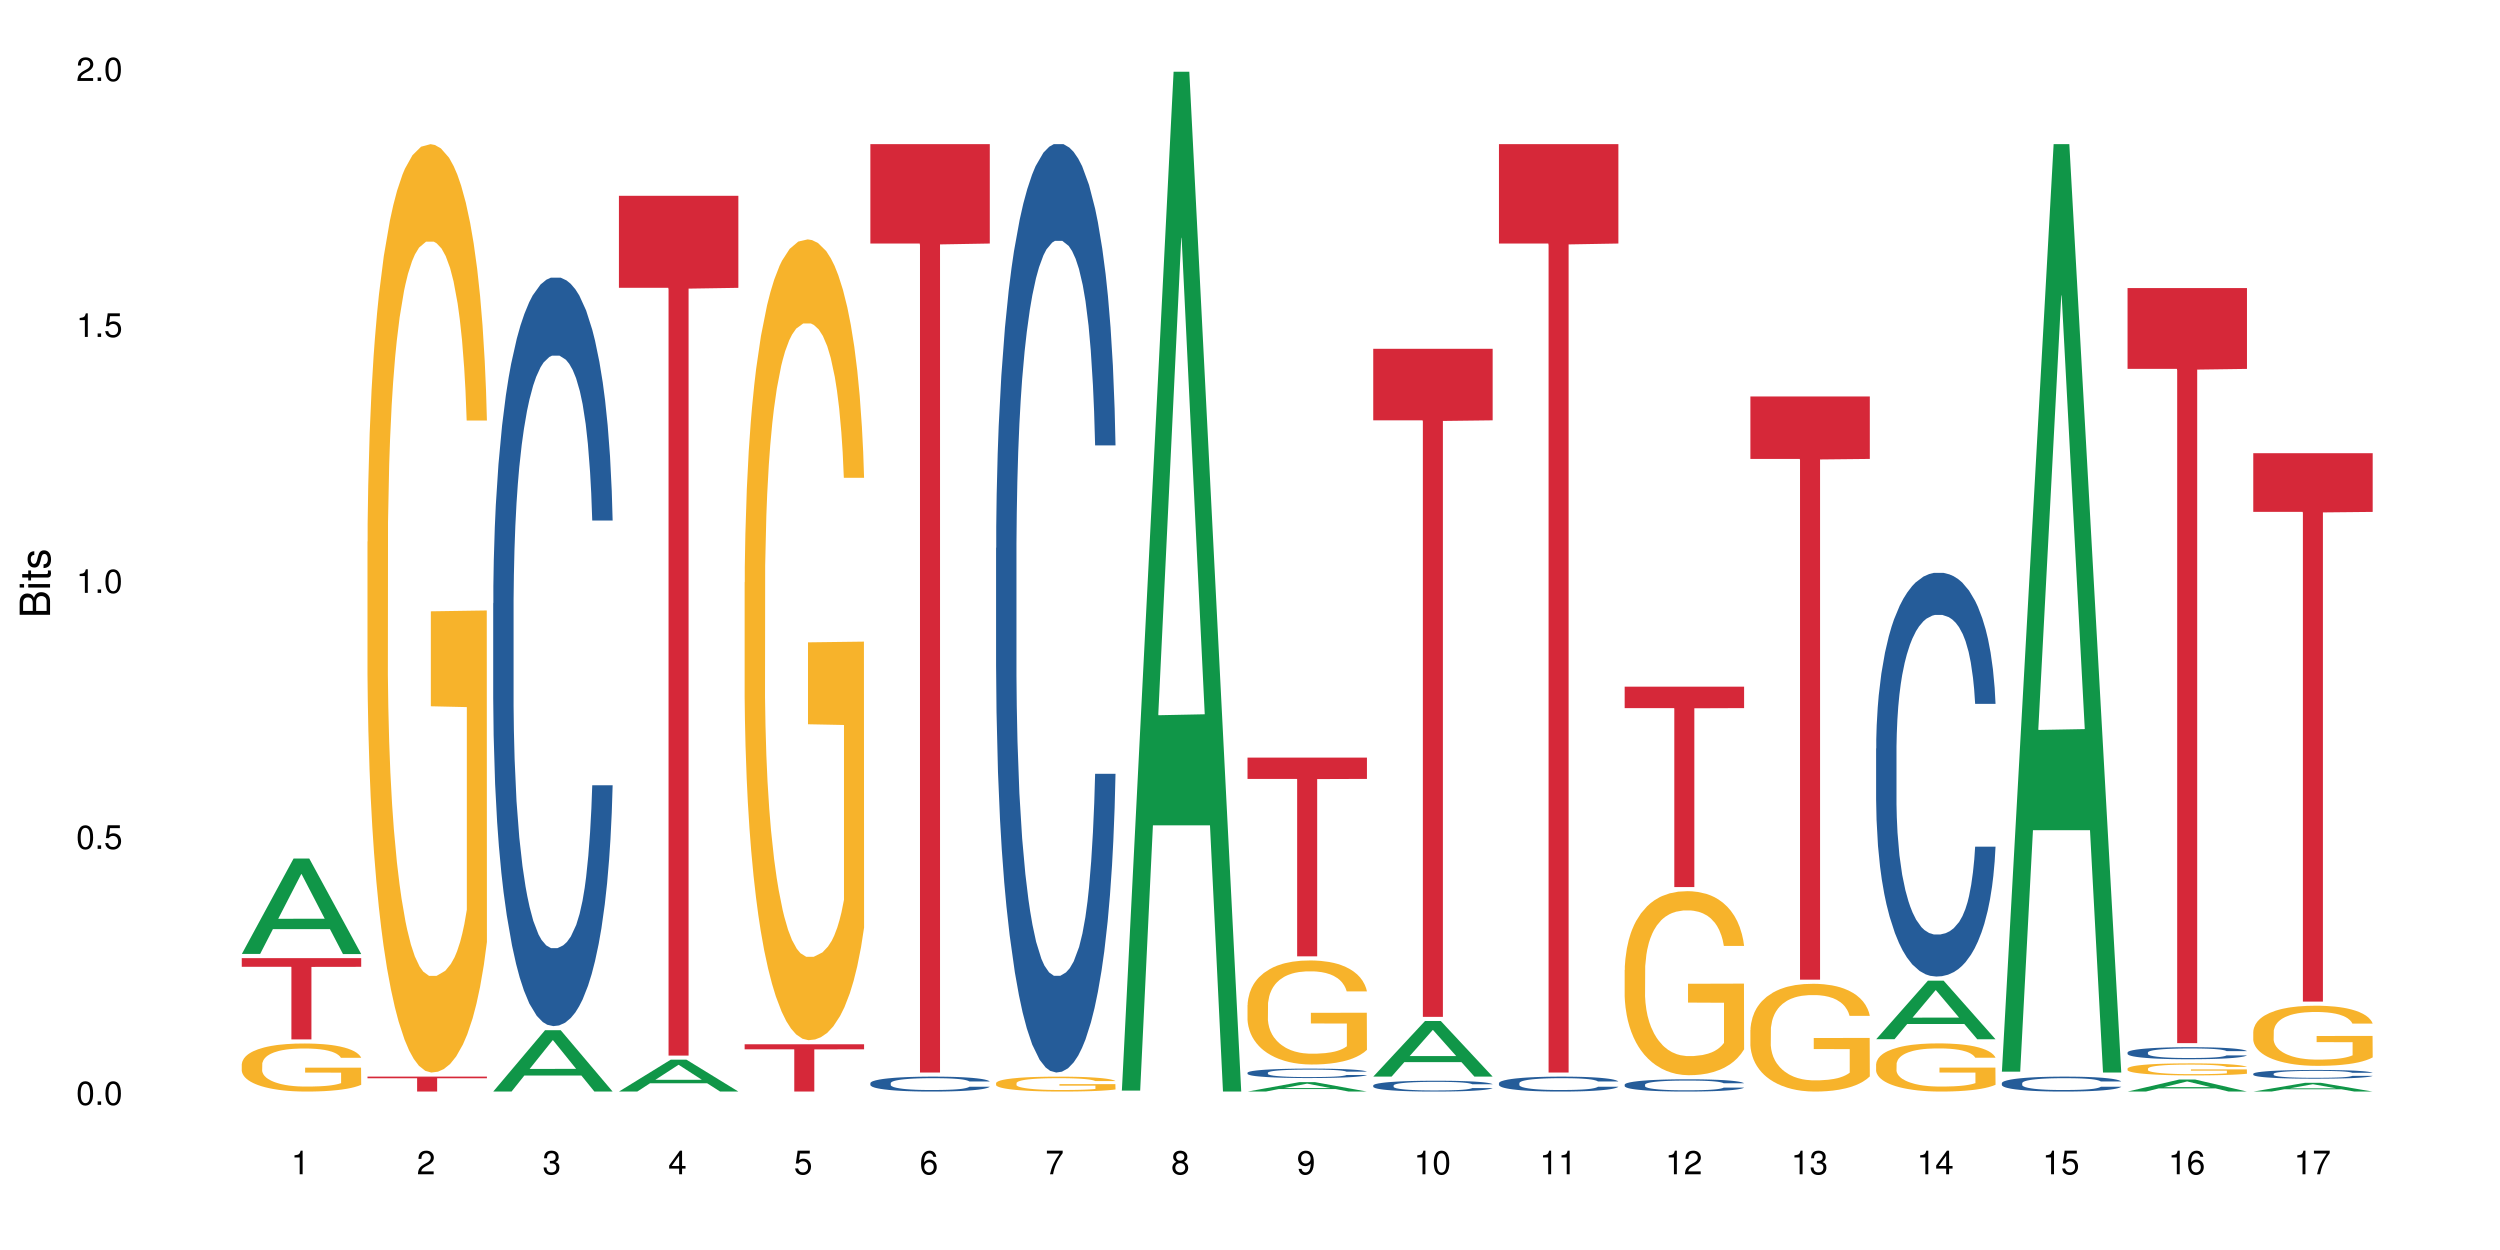 <?xml version="1.0" encoding="UTF-8"?>
<svg xmlns="http://www.w3.org/2000/svg" xmlns:xlink="http://www.w3.org/1999/xlink" width="720pt" height="360pt" viewBox="0 0 720 360" version="1.1">
<defs>
<g>
<symbol overflow="visible" id="glyph0-0">
<path style="stroke:none;" d=""/>
</symbol>
<symbol overflow="visible" id="glyph0-1">
<path style="stroke:none;" d="M 2.641 -6.797 C 2 -6.797 1.422 -6.531 1.078 -6.047 C 0.641 -5.453 0.406 -4.547 0.406 -3.297 C 0.406 -1 1.188 0.219 2.641 0.219 C 4.078 0.219 4.859 -1 4.859 -3.234 C 4.859 -4.562 4.656 -5.438 4.203 -6.047 C 3.844 -6.531 3.281 -6.797 2.641 -6.797 Z M 2.641 -6.047 C 3.547 -6.047 4 -5.125 4 -3.312 C 4 -1.375 3.562 -0.484 2.625 -0.484 C 1.734 -0.484 1.281 -1.422 1.281 -3.281 C 1.281 -5.141 1.734 -6.047 2.641 -6.047 Z M 2.641 -6.047 "/>
</symbol>
<symbol overflow="visible" id="glyph0-2">
<path style="stroke:none;" d="M 1.828 -1 L 0.828 -1 L 0.828 0 L 1.828 0 Z M 1.828 -1 "/>
</symbol>
<symbol overflow="visible" id="glyph0-3">
<path style="stroke:none;" d="M 4.562 -6.797 L 1.062 -6.797 L 0.547 -3.094 L 1.328 -3.094 C 1.719 -3.562 2.047 -3.734 2.578 -3.734 C 3.484 -3.734 4.062 -3.109 4.062 -2.094 C 4.062 -1.125 3.484 -0.531 2.578 -0.531 C 1.828 -0.531 1.375 -0.906 1.188 -1.672 L 0.328 -1.672 C 0.453 -1.109 0.547 -0.844 0.75 -0.594 C 1.125 -0.078 1.828 0.219 2.594 0.219 C 3.969 0.219 4.922 -0.781 4.922 -2.219 C 4.922 -3.562 4.031 -4.484 2.719 -4.484 C 2.25 -4.484 1.859 -4.359 1.469 -4.062 L 1.734 -5.969 L 4.562 -5.969 Z M 4.562 -6.797 "/>
</symbol>
<symbol overflow="visible" id="glyph0-4">
<path style="stroke:none;" d="M 2.484 -4.844 L 2.484 0 L 3.328 0 L 3.328 -6.797 L 2.766 -6.797 C 2.469 -5.75 2.281 -5.609 0.984 -5.453 L 0.984 -4.844 Z M 2.484 -4.844 "/>
</symbol>
<symbol overflow="visible" id="glyph0-5">
<path style="stroke:none;" d="M 4.859 -0.828 L 1.281 -0.828 C 1.359 -1.391 1.672 -1.75 2.5 -2.234 L 3.469 -2.75 C 4.406 -3.266 4.906 -3.969 4.906 -4.812 C 4.906 -5.375 4.672 -5.906 4.266 -6.266 C 3.859 -6.625 3.375 -6.797 2.719 -6.797 C 1.859 -6.797 1.219 -6.5 0.844 -5.922 C 0.609 -5.562 0.5 -5.125 0.484 -4.438 L 1.328 -4.438 C 1.359 -4.906 1.406 -5.188 1.531 -5.406 C 1.75 -5.812 2.188 -6.062 2.703 -6.062 C 3.469 -6.062 4.031 -5.516 4.031 -4.781 C 4.031 -4.25 3.719 -3.797 3.125 -3.438 L 2.234 -2.938 C 0.812 -2.141 0.406 -1.5 0.328 0 L 4.859 0 Z M 4.859 -0.828 "/>
</symbol>
<symbol overflow="visible" id="glyph0-6">
<path style="stroke:none;" d="M 2.125 -3.125 L 2.578 -3.125 C 3.516 -3.125 3.984 -2.703 3.984 -1.891 C 3.984 -1.031 3.469 -0.531 2.578 -0.531 C 1.656 -0.531 1.203 -0.984 1.156 -1.969 L 0.312 -1.969 C 0.344 -1.422 0.438 -1.078 0.609 -0.766 C 0.953 -0.109 1.625 0.219 2.547 0.219 C 3.953 0.219 4.859 -0.609 4.859 -1.906 C 4.859 -2.766 4.516 -3.25 3.703 -3.516 C 4.344 -3.766 4.656 -4.25 4.656 -4.938 C 4.656 -6.109 3.875 -6.797 2.578 -6.797 C 1.203 -6.797 0.484 -6.047 0.453 -4.609 L 1.297 -4.609 C 1.312 -5.016 1.344 -5.25 1.453 -5.453 C 1.641 -5.828 2.062 -6.062 2.594 -6.062 C 3.344 -6.062 3.797 -5.625 3.797 -4.906 C 3.797 -4.422 3.609 -4.141 3.25 -3.984 C 3.016 -3.891 2.719 -3.844 2.125 -3.844 Z M 2.125 -3.125 "/>
</symbol>
<symbol overflow="visible" id="glyph0-7">
<path style="stroke:none;" d="M 3.141 -1.625 L 3.141 0 L 3.984 0 L 3.984 -1.625 L 4.984 -1.625 L 4.984 -2.391 L 3.984 -2.391 L 3.984 -6.797 L 3.359 -6.797 L 0.266 -2.516 L 0.266 -1.625 Z M 3.141 -2.391 L 1 -2.391 L 3.141 -5.359 Z M 3.141 -2.391 "/>
</symbol>
<symbol overflow="visible" id="glyph0-8">
<path style="stroke:none;" d="M 4.781 -5.031 C 4.609 -6.141 3.891 -6.797 2.844 -6.797 C 2.094 -6.797 1.422 -6.438 1.031 -5.828 C 0.609 -5.172 0.406 -4.344 0.406 -3.094 C 0.406 -1.953 0.578 -1.234 0.984 -0.625 C 1.359 -0.078 1.953 0.219 2.703 0.219 C 3.984 0.219 4.922 -0.734 4.922 -2.078 C 4.922 -3.344 4.062 -4.234 2.844 -4.234 C 2.172 -4.234 1.641 -3.969 1.281 -3.469 C 1.281 -5.125 1.828 -6.047 2.797 -6.047 C 3.391 -6.047 3.797 -5.672 3.938 -5.031 Z M 2.734 -3.484 C 3.547 -3.484 4.062 -2.922 4.062 -2 C 4.062 -1.156 3.484 -0.531 2.703 -0.531 C 1.922 -0.531 1.328 -1.188 1.328 -2.047 C 1.328 -2.891 1.906 -3.484 2.734 -3.484 Z M 2.734 -3.484 "/>
</symbol>
<symbol overflow="visible" id="glyph0-9">
<path style="stroke:none;" d="M 4.984 -6.797 L 0.438 -6.797 L 0.438 -5.969 L 4.109 -5.969 C 2.5 -3.656 1.828 -2.234 1.328 0 L 2.219 0 C 2.594 -2.172 3.453 -4.047 4.984 -6.094 Z M 4.984 -6.797 "/>
</symbol>
<symbol overflow="visible" id="glyph0-10">
<path style="stroke:none;" d="M 3.75 -3.578 C 4.453 -4 4.688 -4.344 4.688 -4.984 C 4.688 -6.047 3.844 -6.797 2.641 -6.797 C 1.438 -6.797 0.594 -6.047 0.594 -4.984 C 0.594 -4.359 0.828 -4.016 1.516 -3.578 C 0.734 -3.203 0.359 -2.641 0.359 -1.891 C 0.359 -0.641 1.297 0.219 2.641 0.219 C 3.984 0.219 4.922 -0.641 4.922 -1.875 C 4.922 -2.641 4.531 -3.203 3.75 -3.578 Z M 2.641 -6.047 C 3.359 -6.047 3.812 -5.625 3.812 -4.969 C 3.812 -4.344 3.344 -3.922 2.641 -3.922 C 1.922 -3.922 1.453 -4.344 1.453 -4.984 C 1.453 -5.625 1.922 -6.047 2.641 -6.047 Z M 2.641 -3.203 C 3.484 -3.203 4.062 -2.672 4.062 -1.875 C 4.062 -1.062 3.484 -0.531 2.625 -0.531 C 1.797 -0.531 1.219 -1.078 1.219 -1.875 C 1.219 -2.672 1.797 -3.203 2.641 -3.203 Z M 2.641 -3.203 "/>
</symbol>
<symbol overflow="visible" id="glyph0-11">
<path style="stroke:none;" d="M 0.516 -1.547 C 0.672 -0.438 1.406 0.219 2.438 0.219 C 3.188 0.219 3.859 -0.141 4.266 -0.75 C 4.688 -1.406 4.891 -2.25 4.891 -3.484 C 4.891 -4.625 4.703 -5.359 4.312 -5.953 C 3.938 -6.5 3.344 -6.797 2.594 -6.797 C 1.297 -6.797 0.359 -5.844 0.359 -4.516 C 0.359 -3.25 1.234 -2.344 2.453 -2.344 C 3.094 -2.344 3.562 -2.578 4.016 -3.109 C 4 -1.453 3.469 -0.531 2.5 -0.531 C 1.906 -0.531 1.484 -0.906 1.359 -1.547 Z M 2.578 -6.062 C 3.375 -6.062 3.969 -5.406 3.969 -4.531 C 3.969 -3.688 3.375 -3.094 2.547 -3.094 C 1.734 -3.094 1.234 -3.672 1.234 -4.578 C 1.234 -5.438 1.797 -6.062 2.578 -6.062 Z M 2.578 -6.062 "/>
</symbol>
<symbol overflow="visible" id="glyph1-0">
<path style="stroke:none;" d=""/>
</symbol>
<symbol overflow="visible" id="glyph1-1">
<path style="stroke:none;" d="M 0 -0.953 L 0 -4.891 C 0 -5.719 -0.234 -6.344 -0.734 -6.797 C -1.188 -7.234 -1.812 -7.469 -2.5 -7.469 C -3.547 -7.469 -4.188 -7 -4.625 -5.875 C -4.984 -6.672 -5.641 -7.094 -6.531 -7.094 C -7.156 -7.094 -7.734 -6.859 -8.141 -6.391 C -8.562 -5.938 -8.75 -5.344 -8.75 -4.5 L -8.75 -0.953 Z M -4.984 -2.062 L -7.766 -2.062 L -7.766 -4.219 C -7.766 -4.844 -7.688 -5.203 -7.453 -5.5 C -7.219 -5.812 -6.859 -5.969 -6.375 -5.969 C -5.906 -5.969 -5.531 -5.812 -5.297 -5.5 C -5.062 -5.203 -4.984 -4.844 -4.984 -4.219 Z M -0.984 -2.062 L -4 -2.062 L -4 -4.781 C -4 -5.328 -3.859 -5.688 -3.578 -5.953 C -3.297 -6.219 -2.922 -6.359 -2.484 -6.359 C -2.062 -6.359 -1.688 -6.219 -1.406 -5.953 C -1.109 -5.688 -0.984 -5.328 -0.984 -4.781 Z M -0.984 -2.062 "/>
</symbol>
<symbol overflow="visible" id="glyph1-2">
<path style="stroke:none;" d="M -6.281 -1.797 L -6.281 -0.797 L 0 -0.797 L 0 -1.797 Z M -8.75 -1.797 L -8.75 -0.797 L -7.484 -0.797 L -7.484 -1.797 Z M -8.75 -1.797 "/>
</symbol>
<symbol overflow="visible" id="glyph1-3">
<path style="stroke:none;" d="M -6.281 -3.047 L -6.281 -2.016 L -8.016 -2.016 L -8.016 -1.016 L -6.281 -1.016 L -6.281 -0.172 L -5.469 -0.172 L -5.469 -1.016 L -0.719 -1.016 C -0.078 -1.016 0.281 -1.453 0.281 -2.234 C 0.281 -2.469 0.25 -2.719 0.188 -3.047 L -0.641 -3.047 C -0.609 -2.922 -0.594 -2.766 -0.594 -2.562 C -0.594 -2.141 -0.719 -2.016 -1.156 -2.016 L -5.469 -2.016 L -5.469 -3.047 Z M -6.281 -3.047 "/>
</symbol>
<symbol overflow="visible" id="glyph1-4">
<path style="stroke:none;" d="M -4.531 -5.25 C -5.766 -5.25 -6.469 -4.422 -6.469 -2.969 C -6.469 -1.516 -5.719 -0.562 -4.547 -0.562 C -3.562 -0.562 -3.094 -1.062 -2.734 -2.562 L -2.516 -3.484 C -2.344 -4.188 -2.094 -4.469 -1.625 -4.469 C -1.047 -4.469 -0.641 -3.875 -0.641 -3 C -0.641 -2.453 -0.797 -2 -1.062 -1.75 C -1.25 -1.594 -1.422 -1.531 -1.875 -1.469 L -1.875 -0.406 C -0.422 -0.453 0.281 -1.266 0.281 -2.922 C 0.281 -4.5 -0.5 -5.516 -1.719 -5.516 C -2.656 -5.516 -3.172 -4.984 -3.469 -3.734 L -3.703 -2.766 C -3.891 -1.953 -4.156 -1.609 -4.594 -1.609 C -5.172 -1.609 -5.547 -2.125 -5.547 -2.938 C -5.547 -3.75 -5.203 -4.172 -4.531 -4.203 Z M -4.531 -5.25 "/>
</symbol>
</g>
</defs>
<g id="surface29534">
<rect x="0" y="0" width="720" height="360" style="fill:rgb(100%,100%,100%);fill-opacity:1;stroke:none;"/>
<path style=" stroke:none;fill-rule:nonzero;fill:rgb(6.275%,58.824%,28.235%);fill-opacity:1;" d="M 69.629 274.734 L 69.668 274.711 L 84.551 247.258 L 89.07 247.258 L 104.027 274.762 L 98.77 274.762 L 95.023 267.582 L 78.598 267.582 L 74.922 274.734 L 69.629 274.734 L 80.176 264.613 L 93.516 264.586 L 86.863 251.754 L 86.789 251.727 L 86.719 251.805 L 80.141 264.586 L 80.176 264.613 Z M 69.629 274.734 "/>
<path style=" stroke:none;fill-rule:nonzero;fill:rgb(96.863%,70.196%,16.863%);fill-opacity:1;" d="M 69.629 306.457 L 69.672 306.441 L 69.672 306.191 L 69.84 305.621 L 70.258 304.836 L 70.805 304.191 L 71.391 303.688 L 71.77 303.422 L 72.398 303.043 L 72.941 302.766 L 74.328 302.195 L 76.09 301.664 L 77.055 301.438 L 78.145 301.223 L 79.695 300.98 L 80.41 300.895 L 82.59 300.691 L 85.066 300.562 L 87.793 300.527 L 89.051 300.539 L 90.77 300.59 L 93.121 300.73 L 94.461 300.855 L 95.512 300.98 L 96.602 301.145 L 97.945 301.398 L 99.203 301.703 L 100.207 302.004 L 101.215 302.387 L 102.055 302.789 L 102.766 303.23 L 103.398 303.762 L 103.773 304.207 L 104.027 304.648 L 98.195 304.648 L 97.859 304.207 L 97.48 303.863 L 96.852 303.445 L 96.223 303.145 L 95.594 302.902 L 94.422 302.574 L 93.414 302.371 L 92.156 302.195 L 90.938 302.082 L 89.555 302.004 L 88.715 301.98 L 86.492 301.98 L 84.48 302.07 L 83.305 302.168 L 82.465 302.27 L 81.289 302.461 L 80.578 302.613 L 80.156 302.715 L 78.898 303.105 L 78.062 303.461 L 77.598 303.699 L 77.012 304.078 L 76.594 304.422 L 76.133 304.926 L 75.879 305.305 L 75.543 306.164 L 75.5 308.441 L 75.629 308.922 L 75.879 309.441 L 76.215 309.895 L 76.719 310.375 L 77.223 310.742 L 78.102 311.234 L 78.859 311.562 L 79.445 311.777 L 80.578 312.121 L 81.039 312.234 L 82.129 312.461 L 83.262 312.637 L 84.645 312.789 L 85.695 312.867 L 87.371 312.93 L 89.512 312.93 L 92.027 312.852 L 93.625 312.754 L 94.715 312.652 L 95.426 312.562 L 96.309 312.422 L 96.938 312.297 L 97.523 312.156 L 98.238 311.941 L 98.238 308.922 L 87.875 308.91 L 87.875 307.492 L 103.984 307.48 L 104.027 312.422 L 103.145 312.766 L 102.055 313.094 L 101.004 313.348 L 99.914 313.562 L 98.363 313.801 L 97.105 313.953 L 95.176 314.129 L 93.414 314.246 L 91.566 314.32 L 89.934 314.359 L 88.004 314.371 L 86.281 314.344 L 84.438 314.27 L 82.969 314.168 L 81.625 314.043 L 80.285 313.879 L 78.605 313.613 L 77.516 313.398 L 76.383 313.133 L 75.25 312.816 L 74.242 312.473 L 73.574 312.207 L 72.902 311.906 L 72.188 311.527 L 71.516 311.098 L 71.012 310.703 L 70.551 310.262 L 70.215 309.844 L 69.883 309.277 L 69.715 308.82 L 69.629 308.43 Z M 69.629 306.457 "/>
<path style=" stroke:none;fill-rule:nonzero;fill:rgb(83.922%,15.686%,22.353%);fill-opacity:1;" d="M 69.629 275.941 L 104.027 275.941 L 104.027 278.445 L 89.691 278.469 L 89.691 299.348 L 83.922 299.348 L 83.922 278.492 L 83.84 278.445 L 69.629 278.445 Z M 69.629 275.941 "/>
<path style=" stroke:none;fill-rule:nonzero;fill:rgb(96.863%,70.196%,16.863%);fill-opacity:1;" d="M 105.836 156.035 L 105.879 155.793 L 105.879 150.91 L 106.047 139.922 L 106.465 124.781 L 107.012 112.328 L 107.598 102.562 L 107.977 97.434 L 108.605 90.109 L 109.148 84.738 L 110.535 73.75 L 112.297 63.492 L 113.262 59.098 L 114.352 54.945 L 115.902 50.309 L 116.617 48.598 L 118.797 44.691 L 121.273 42.25 L 124 41.516 L 125.258 41.762 L 126.977 42.738 L 129.328 45.426 L 130.668 47.867 L 131.719 50.309 L 132.809 53.48 L 134.152 58.367 L 135.41 64.227 L 136.414 70.086 L 137.422 77.41 L 138.262 85.227 L 138.973 93.77 L 139.605 104.027 L 139.98 112.574 L 140.234 121.117 L 134.402 121.117 L 134.066 112.574 L 133.688 105.98 L 133.059 97.922 L 132.43 92.062 L 131.801 87.422 L 130.629 81.074 L 129.621 77.168 L 128.363 73.75 L 127.145 71.551 L 125.762 70.086 L 124.922 69.598 L 122.699 69.598 L 120.688 71.309 L 119.512 73.262 L 118.672 75.215 L 117.496 78.875 L 116.785 81.805 L 116.363 83.762 L 115.105 91.328 L 114.27 98.168 L 113.805 102.805 L 113.219 110.133 L 112.801 116.723 L 112.34 126.492 L 112.086 133.816 L 111.75 150.418 L 111.707 194.371 L 111.836 203.648 L 112.086 213.66 L 112.422 222.453 L 112.926 231.73 L 113.43 238.812 L 114.309 248.336 L 115.066 254.684 L 115.652 258.832 L 116.785 265.426 L 117.246 267.625 L 118.336 272.02 L 119.469 275.438 L 120.852 278.367 L 121.902 279.832 L 123.578 281.055 L 125.719 281.055 L 128.234 279.59 L 129.828 277.637 L 130.922 275.684 L 131.633 273.973 L 132.516 271.285 L 133.145 268.844 L 133.73 266.16 L 134.445 262.008 L 134.445 203.648 L 124.082 203.406 L 124.082 176.059 L 140.191 175.812 L 140.234 271.285 L 139.352 277.879 L 138.262 284.227 L 137.211 289.113 L 136.121 293.262 L 134.57 297.902 L 133.312 300.832 L 131.383 304.25 L 129.621 306.449 L 127.773 307.914 L 126.137 308.645 L 124.211 308.891 L 122.488 308.402 L 120.645 306.938 L 119.176 304.984 L 117.832 302.543 L 116.492 299.367 L 114.812 294.238 L 113.723 290.09 L 112.59 284.961 L 111.457 278.855 L 110.449 272.262 L 109.781 267.137 L 109.109 261.277 L 108.395 253.949 L 107.723 245.648 L 107.219 238.078 L 106.758 229.531 L 106.422 221.477 L 106.09 210.488 L 105.922 201.695 L 105.836 194.129 Z M 105.836 156.035 "/>
<path style=" stroke:none;fill-rule:nonzero;fill:rgb(83.922%,15.686%,22.353%);fill-opacity:1;" d="M 105.836 310.07 L 140.234 310.07 L 140.234 310.531 L 125.898 310.535 L 125.898 314.371 L 120.129 314.371 L 120.129 310.539 L 120.047 310.531 L 105.836 310.531 Z M 105.836 310.07 "/>
<path style=" stroke:none;fill-rule:nonzero;fill:rgb(6.275%,58.824%,28.235%);fill-opacity:1;" d="M 142.043 314.355 L 142.078 314.336 L 156.965 296.703 L 161.484 296.703 L 176.441 314.371 L 171.184 314.371 L 167.438 309.758 L 151.012 309.758 L 147.336 314.355 L 142.043 314.355 L 152.59 307.852 L 165.93 307.836 L 159.277 299.59 L 159.203 299.574 L 159.133 299.621 L 152.555 307.836 L 152.59 307.852 Z M 142.043 314.355 "/>
<path style=" stroke:none;fill-rule:nonzero;fill:rgb(14.51%,36.078%,60%);fill-opacity:1;" d="M 142.043 173.754 L 142.086 173.555 L 142.086 168.828 L 142.211 161.34 L 142.504 151.883 L 142.797 145.379 L 143.555 133.754 L 144.602 122.523 L 145.691 113.852 L 146.488 108.73 L 147.203 104.789 L 148.84 97.5 L 149.887 93.754 L 151.02 90.406 L 152.402 87.055 L 153.41 85.086 L 155.676 81.934 L 157.355 80.555 L 158.652 79.961 L 161.465 79.961 L 163.145 80.75 L 164.359 81.734 L 165.703 83.312 L 166.832 85.086 L 168.805 89.418 L 170.566 94.938 L 171.363 98.09 L 172.621 104.199 L 173.586 110.109 L 174.258 115.23 L 175.012 122.523 L 175.684 131.391 L 176.188 141.438 L 176.441 149.91 L 170.566 149.91 L 170.273 142.031 L 169.938 135.922 L 169.309 127.844 L 168.68 122.129 L 167.797 116.414 L 167 112.672 L 165.91 108.926 L 164.945 106.562 L 163.941 104.789 L 162.977 103.605 L 161.129 102.426 L 158.988 102.426 L 158.191 102.82 L 156.559 104.395 L 155.676 105.773 L 154.418 108.531 L 153.535 111.094 L 152.488 115.035 L 151.773 118.383 L 150.895 123.508 L 150.266 128.039 L 149.551 134.543 L 149.133 139.469 L 148.754 144.984 L 148.418 151.488 L 148.168 158.383 L 148 165.676 L 147.914 172.77 L 147.914 203.309 L 148 210.402 L 148.211 218.68 L 148.754 230.699 L 149.551 241.141 L 150.473 249.418 L 151.355 255.328 L 151.859 258.086 L 152.531 261.238 L 153.578 265.18 L 155.09 269.121 L 155.969 270.695 L 157.312 272.273 L 158.695 273.062 L 160.543 273.062 L 162.18 272.273 L 163.27 271.289 L 164.402 269.711 L 165.953 266.363 L 166.918 263.211 L 167.758 259.465 L 168.387 255.723 L 168.805 252.57 L 169.434 246.461 L 169.938 239.762 L 170.316 232.863 L 170.566 226.164 L 176.441 226.164 L 176.188 234.047 L 175.812 241.73 L 175.434 247.445 L 174.848 254.344 L 174.176 260.449 L 173.211 267.348 L 172.414 271.879 L 171.363 276.805 L 170.398 280.547 L 169.352 283.898 L 167.797 287.84 L 166.793 289.809 L 165.703 291.582 L 164.402 293.16 L 162.766 294.539 L 161.004 295.328 L 159.367 295.523 L 157.605 295.129 L 156.305 294.34 L 154.586 292.566 L 152.445 289.02 L 150.895 285.277 L 149.676 281.535 L 148.629 277.594 L 147.453 272.273 L 145.945 263.602 L 145.02 256.902 L 144.391 251.387 L 143.68 243.703 L 143.176 236.805 L 142.59 225.77 L 142.168 211.781 L 142.043 200.945 Z M 142.043 173.754 "/>
<path style=" stroke:none;fill-rule:nonzero;fill:rgb(6.275%,58.824%,28.235%);fill-opacity:1;" d="M 178.25 314.363 L 178.285 314.352 L 193.172 305.184 L 197.691 305.184 L 212.648 314.371 L 207.391 314.371 L 203.645 311.973 L 187.219 311.973 L 183.543 314.363 L 178.25 314.363 L 188.797 310.98 L 202.137 310.973 L 195.484 306.684 L 195.41 306.676 L 195.34 306.703 L 188.762 310.973 L 188.797 310.98 Z M 178.25 314.363 "/>
<path style=" stroke:none;fill-rule:nonzero;fill:rgb(83.922%,15.686%,22.353%);fill-opacity:1;" d="M 178.25 56.387 L 212.648 56.387 L 212.648 82.895 L 198.312 83.125 L 198.312 304.004 L 192.543 304.004 L 192.543 83.359 L 192.461 82.895 L 178.25 82.895 Z M 178.25 56.387 "/>
<path style=" stroke:none;fill-rule:nonzero;fill:rgb(96.863%,70.196%,16.863%);fill-opacity:1;" d="M 214.457 167.723 L 214.5 167.516 L 214.5 163.301 L 214.668 153.824 L 215.086 140.766 L 215.633 130.023 L 216.219 121.598 L 216.598 117.176 L 217.227 110.855 L 217.77 106.223 L 219.156 96.746 L 220.918 87.898 L 221.883 84.109 L 222.973 80.527 L 224.523 76.523 L 225.238 75.051 L 227.418 71.68 L 229.895 69.574 L 232.621 68.941 L 233.879 69.152 L 235.598 69.996 L 237.949 72.312 L 239.289 74.418 L 240.34 76.523 L 241.43 79.262 L 242.77 83.477 L 244.031 88.531 L 245.035 93.586 L 246.043 99.902 L 246.883 106.645 L 247.594 114.016 L 248.223 122.863 L 248.602 130.234 L 248.855 137.605 L 243.023 137.605 L 242.688 130.234 L 242.309 124.547 L 241.68 117.598 L 241.051 112.543 L 240.422 108.539 L 239.246 103.062 L 238.242 99.695 L 236.984 96.746 L 235.766 94.848 L 234.383 93.586 L 233.543 93.164 L 231.32 93.164 L 229.305 94.637 L 228.133 96.324 L 227.293 98.008 L 226.117 101.168 L 225.406 103.695 L 224.984 105.379 L 223.727 111.91 L 222.887 117.809 L 222.426 121.809 L 221.84 128.129 L 221.422 133.812 L 220.957 142.238 L 220.707 148.559 L 220.371 162.879 L 220.328 200.793 L 220.457 208.797 L 220.707 217.43 L 221.043 225.016 L 221.547 233.016 L 222.051 239.125 L 222.93 247.34 L 223.684 252.816 L 224.273 256.398 L 225.406 262.082 L 225.867 263.98 L 226.957 267.77 L 228.09 270.719 L 229.473 273.246 L 230.523 274.512 L 232.199 275.562 L 234.34 275.562 L 236.855 274.301 L 238.449 272.613 L 239.543 270.93 L 240.254 269.457 L 241.137 267.137 L 241.766 265.031 L 242.352 262.715 L 243.066 259.133 L 243.066 208.797 L 232.703 208.586 L 232.703 184.996 L 248.812 184.785 L 248.855 267.137 L 247.973 272.824 L 246.883 278.301 L 245.832 282.516 L 244.742 286.094 L 243.191 290.098 L 241.934 292.625 L 240.004 295.574 L 238.242 297.469 L 236.395 298.73 L 234.758 299.363 L 232.828 299.574 L 231.109 299.152 L 229.266 297.891 L 227.797 296.203 L 226.453 294.098 L 225.113 291.359 L 223.434 286.938 L 222.344 283.355 L 221.211 278.934 L 220.078 273.668 L 219.07 267.98 L 218.398 263.559 L 217.73 258.504 L 217.016 252.184 L 216.344 245.023 L 215.84 238.492 L 215.379 231.121 L 215.043 224.172 L 214.707 214.691 L 214.539 207.109 L 214.457 200.582 Z M 214.457 167.723 "/>
<path style=" stroke:none;fill-rule:nonzero;fill:rgb(83.922%,15.686%,22.353%);fill-opacity:1;" d="M 214.457 300.754 L 248.855 300.754 L 248.855 302.211 L 234.52 302.223 L 234.52 314.371 L 228.75 314.371 L 228.75 302.238 L 228.668 302.211 L 214.457 302.211 Z M 214.457 300.754 "/>
<path style=" stroke:none;fill-rule:nonzero;fill:rgb(14.51%,36.078%,60%);fill-opacity:1;" d="M 250.664 311.941 L 250.707 311.938 L 250.707 311.844 L 250.832 311.691 L 251.125 311.504 L 251.418 311.375 L 252.176 311.145 L 253.223 310.918 L 254.312 310.746 L 255.109 310.645 L 255.824 310.566 L 257.461 310.418 L 258.508 310.344 L 259.641 310.277 L 261.023 310.211 L 262.031 310.172 L 264.297 310.109 L 265.977 310.082 L 267.273 310.07 L 270.086 310.07 L 271.762 310.086 L 272.98 310.105 L 274.32 310.137 L 275.453 310.172 L 277.426 310.258 L 279.188 310.367 L 279.984 310.43 L 281.242 310.555 L 282.207 310.672 L 282.879 310.773 L 283.633 310.918 L 284.305 311.094 L 284.809 311.297 L 285.062 311.465 L 279.188 311.465 L 278.895 311.309 L 278.559 311.188 L 277.93 311.023 L 277.301 310.91 L 276.418 310.797 L 275.621 310.723 L 274.531 310.648 L 273.566 310.602 L 272.559 310.566 L 271.594 310.543 L 269.75 310.52 L 267.609 310.52 L 266.812 310.527 L 265.18 310.559 L 264.297 310.586 L 263.039 310.641 L 262.156 310.691 L 261.109 310.77 L 260.395 310.836 L 259.516 310.938 L 258.887 311.027 L 258.172 311.16 L 257.754 311.258 L 257.375 311.367 L 257.039 311.496 L 256.789 311.633 L 256.621 311.781 L 256.535 311.922 L 256.535 312.531 L 256.621 312.672 L 256.832 312.836 L 257.375 313.078 L 258.172 313.285 L 259.094 313.449 L 259.977 313.57 L 260.48 313.625 L 261.152 313.688 L 262.199 313.766 L 263.711 313.844 L 264.59 313.875 L 265.934 313.906 L 267.316 313.922 L 269.164 313.922 L 270.797 313.906 L 271.891 313.887 L 273.023 313.855 L 274.574 313.789 L 275.539 313.727 L 276.379 313.652 L 277.008 313.578 L 277.426 313.512 L 278.055 313.391 L 278.559 313.258 L 278.938 313.121 L 279.188 312.988 L 285.062 312.988 L 284.809 313.145 L 284.43 313.297 L 284.055 313.41 L 283.465 313.551 L 282.797 313.672 L 281.832 313.809 L 281.035 313.898 L 279.984 313.996 L 279.02 314.07 L 277.973 314.141 L 276.418 314.219 L 275.414 314.258 L 274.32 314.293 L 273.023 314.324 L 271.387 314.352 L 269.625 314.367 L 267.988 314.371 L 266.227 314.363 L 264.926 314.348 L 263.207 314.312 L 261.066 314.242 L 259.516 314.168 L 258.297 314.09 L 257.25 314.012 L 256.074 313.906 L 254.566 313.734 L 253.641 313.602 L 253.012 313.488 L 252.301 313.336 L 251.797 313.199 L 251.211 312.98 L 250.789 312.699 L 250.664 312.484 Z M 250.664 311.941 "/>
<path style=" stroke:none;fill-rule:nonzero;fill:rgb(83.922%,15.686%,22.353%);fill-opacity:1;" d="M 250.664 41.516 L 285.062 41.516 L 285.062 70.137 L 270.727 70.391 L 270.727 308.891 L 264.957 308.891 L 264.957 70.641 L 264.875 70.137 L 250.664 70.137 Z M 250.664 41.516 "/>
<path style=" stroke:none;fill-rule:nonzero;fill:rgb(14.51%,36.078%,60%);fill-opacity:1;" d="M 286.871 157.852 L 286.914 157.605 L 286.914 151.742 L 287.039 142.453 L 287.332 130.723 L 287.625 122.656 L 288.383 108.238 L 289.43 94.309 L 290.52 83.555 L 291.316 77.199 L 292.031 72.312 L 293.668 63.27 L 294.715 58.625 L 295.848 54.469 L 297.23 50.316 L 298.238 47.871 L 300.504 43.961 L 302.184 42.25 L 303.48 41.516 L 306.293 41.516 L 307.969 42.496 L 309.188 43.719 L 310.527 45.672 L 311.66 47.871 L 313.633 53.25 L 315.395 60.094 L 316.191 64.004 L 317.449 71.578 L 318.414 78.91 L 319.086 85.266 L 319.84 94.309 L 320.512 105.305 L 321.016 117.77 L 321.27 128.277 L 315.395 128.277 L 315.102 118.504 L 314.766 110.926 L 314.137 100.906 L 313.508 93.82 L 312.625 86.73 L 311.828 82.086 L 310.738 77.445 L 309.773 74.512 L 308.766 72.312 L 307.801 70.844 L 305.957 69.379 L 303.816 69.379 L 303.02 69.867 L 301.383 71.824 L 300.504 73.535 L 299.246 76.957 L 298.363 80.133 L 297.316 85.02 L 296.602 89.176 L 295.723 95.531 L 295.094 101.152 L 294.379 109.215 L 293.961 115.324 L 293.582 122.168 L 293.246 130.234 L 292.996 138.789 L 292.828 147.832 L 292.742 156.629 L 292.742 194.512 L 292.828 203.309 L 293.039 213.574 L 293.582 228.484 L 294.379 241.438 L 295.301 251.699 L 296.184 259.031 L 296.688 262.453 L 297.359 266.363 L 298.406 271.254 L 299.918 276.141 L 300.797 278.098 L 302.141 280.051 L 303.523 281.027 L 305.371 281.027 L 307.004 280.051 L 308.098 278.828 L 309.23 276.875 L 310.781 272.719 L 311.746 268.809 L 312.586 264.164 L 313.215 259.52 L 313.633 255.609 L 314.262 248.035 L 314.766 239.727 L 315.145 231.172 L 315.395 222.863 L 321.27 222.863 L 321.016 232.637 L 320.637 242.168 L 320.262 249.258 L 319.672 257.812 L 319.004 265.387 L 318.039 273.941 L 317.242 279.562 L 316.191 285.672 L 315.227 290.316 L 314.18 294.469 L 312.625 299.359 L 311.621 301.801 L 310.527 304.004 L 309.23 305.957 L 307.594 307.668 L 305.832 308.645 L 304.195 308.891 L 302.434 308.402 L 301.133 307.422 L 299.414 305.223 L 297.273 300.824 L 295.723 296.18 L 294.504 291.539 L 293.457 286.648 L 292.281 280.051 L 290.773 269.297 L 289.848 260.988 L 289.219 254.145 L 288.508 244.613 L 288.004 236.059 L 287.418 222.371 L 286.996 205.02 L 286.871 191.578 Z M 286.871 157.852 "/>
<path style=" stroke:none;fill-rule:nonzero;fill:rgb(96.863%,70.196%,16.863%);fill-opacity:1;" d="M 286.871 311.91 L 286.914 311.906 L 286.914 311.828 L 287.082 311.652 L 287.5 311.41 L 288.047 311.207 L 288.633 311.051 L 289.012 310.969 L 289.641 310.852 L 290.184 310.766 L 291.57 310.59 L 293.332 310.422 L 294.297 310.352 L 295.387 310.285 L 296.938 310.211 L 297.652 310.184 L 299.832 310.121 L 302.309 310.082 L 305.035 310.07 L 306.293 310.074 L 308.012 310.09 L 310.363 310.133 L 311.703 310.172 L 312.754 310.211 L 313.844 310.262 L 315.184 310.34 L 316.445 310.434 L 317.449 310.527 L 318.457 310.648 L 319.297 310.773 L 320.008 310.91 L 320.637 311.074 L 321.016 311.211 L 321.27 311.352 L 315.438 311.352 L 315.102 311.211 L 314.723 311.105 L 314.094 310.977 L 313.465 310.883 L 312.836 310.809 L 311.66 310.707 L 310.656 310.645 L 309.398 310.59 L 308.18 310.551 L 306.797 310.527 L 305.957 310.52 L 303.734 310.52 L 301.719 310.547 L 300.547 310.582 L 299.707 310.613 L 298.531 310.672 L 297.82 310.719 L 297.398 310.75 L 296.141 310.871 L 295.301 310.98 L 294.84 311.055 L 294.254 311.172 L 293.836 311.281 L 293.371 311.438 L 293.121 311.555 L 292.785 311.82 L 292.742 312.527 L 292.871 312.676 L 293.121 312.84 L 293.457 312.98 L 293.961 313.129 L 294.465 313.242 L 295.344 313.398 L 296.098 313.5 L 296.688 313.566 L 297.82 313.672 L 298.281 313.707 L 299.371 313.777 L 300.504 313.832 L 301.887 313.879 L 302.938 313.902 L 304.613 313.922 L 306.754 313.922 L 309.27 313.898 L 310.863 313.867 L 311.957 313.836 L 312.668 313.809 L 313.551 313.766 L 314.18 313.727 L 314.766 313.684 L 315.48 313.617 L 315.48 312.676 L 305.117 312.672 L 305.117 312.234 L 321.227 312.23 L 321.27 313.766 L 320.387 313.871 L 319.297 313.973 L 318.246 314.051 L 317.156 314.121 L 315.605 314.195 L 314.348 314.242 L 312.418 314.297 L 310.656 314.332 L 308.809 314.355 L 307.172 314.367 L 305.242 314.371 L 303.523 314.363 L 301.68 314.34 L 300.211 314.309 L 298.867 314.27 L 297.527 314.219 L 295.848 314.137 L 294.758 314.066 L 293.625 313.984 L 292.492 313.887 L 291.484 313.781 L 290.812 313.699 L 290.145 313.605 L 289.43 313.488 L 288.758 313.352 L 288.254 313.23 L 287.793 313.094 L 287.457 312.965 L 287.121 312.789 L 286.953 312.645 L 286.871 312.523 Z M 286.871 311.91 "/>
<path style=" stroke:none;fill-rule:nonzero;fill:rgb(6.275%,58.824%,28.235%);fill-opacity:1;" d="M 323.078 314.094 L 323.113 313.82 L 337.996 20.664 L 342.52 20.664 L 357.473 314.371 L 352.219 314.371 L 348.473 237.703 L 332.043 237.703 L 328.371 314.094 L 323.078 314.094 L 333.625 205.988 L 346.965 205.711 L 340.312 68.648 L 340.238 68.375 L 340.164 69.199 L 333.59 205.711 L 333.625 205.988 Z M 323.078 314.094 "/>
<path style=" stroke:none;fill-rule:nonzero;fill:rgb(6.275%,58.824%,28.235%);fill-opacity:1;" d="M 359.285 314.367 L 359.32 314.367 L 374.203 311.656 L 378.727 311.656 L 393.68 314.371 L 388.426 314.371 L 384.68 313.66 L 368.25 313.66 L 364.578 314.367 L 359.285 314.367 L 369.832 313.367 L 383.172 313.367 L 376.52 312.098 L 376.445 312.098 L 376.371 312.105 L 369.797 313.367 L 369.832 313.367 Z M 359.285 314.367 "/>
<path style=" stroke:none;fill-rule:nonzero;fill:rgb(14.51%,36.078%,60%);fill-opacity:1;" d="M 359.285 308.941 L 359.328 308.941 L 359.328 308.883 L 359.453 308.785 L 359.746 308.668 L 360.039 308.586 L 360.797 308.438 L 361.844 308.297 L 362.934 308.188 L 363.73 308.125 L 364.445 308.074 L 366.082 307.984 L 367.129 307.938 L 368.262 307.895 L 369.645 307.852 L 370.652 307.828 L 372.918 307.785 L 374.594 307.77 L 375.895 307.762 L 378.707 307.762 L 380.383 307.773 L 381.602 307.785 L 382.941 307.805 L 384.074 307.828 L 386.047 307.883 L 387.809 307.949 L 388.605 307.988 L 389.863 308.066 L 390.828 308.141 L 391.5 308.207 L 392.254 308.297 L 392.926 308.41 L 393.43 308.535 L 393.68 308.645 L 387.809 308.645 L 387.516 308.543 L 387.18 308.465 L 386.551 308.363 L 385.922 308.293 L 385.039 308.223 L 384.242 308.172 L 383.152 308.125 L 382.188 308.098 L 381.18 308.074 L 380.215 308.059 L 378.371 308.043 L 376.23 308.043 L 375.434 308.051 L 373.797 308.07 L 372.918 308.086 L 371.66 308.121 L 370.777 308.152 L 369.73 308.203 L 369.016 308.246 L 368.137 308.309 L 367.508 308.367 L 366.793 308.449 L 366.375 308.512 L 365.996 308.582 L 365.66 308.664 L 365.41 308.75 L 365.242 308.84 L 365.156 308.93 L 365.156 309.316 L 365.242 309.406 L 365.449 309.508 L 365.996 309.66 L 366.793 309.793 L 367.715 309.895 L 368.598 309.969 L 369.102 310.004 L 369.773 310.043 L 370.82 310.094 L 372.332 310.145 L 373.211 310.164 L 374.555 310.184 L 375.938 310.195 L 377.785 310.195 L 379.418 310.184 L 380.512 310.172 L 381.645 310.152 L 383.195 310.109 L 384.16 310.07 L 385 310.023 L 385.629 309.977 L 386.047 309.938 L 386.676 309.859 L 387.18 309.773 L 387.559 309.688 L 387.809 309.602 L 393.68 309.602 L 393.43 309.703 L 393.051 309.801 L 392.676 309.871 L 392.086 309.957 L 391.418 310.035 L 390.453 310.121 L 389.656 310.18 L 388.605 310.242 L 387.641 310.289 L 386.594 310.332 L 385.039 310.379 L 384.035 310.406 L 382.941 310.426 L 381.645 310.445 L 380.008 310.465 L 378.246 310.473 L 376.609 310.477 L 374.848 310.473 L 373.547 310.461 L 371.828 310.438 L 369.688 310.395 L 368.137 310.348 L 366.918 310.301 L 365.871 310.25 L 364.695 310.184 L 363.188 310.074 L 362.262 309.988 L 361.633 309.922 L 360.922 309.824 L 360.418 309.738 L 359.832 309.598 L 359.41 309.422 L 359.285 309.285 Z M 359.285 308.941 "/>
<path style=" stroke:none;fill-rule:nonzero;fill:rgb(96.863%,70.196%,16.863%);fill-opacity:1;" d="M 359.285 289.445 L 359.328 289.418 L 359.328 288.871 L 359.496 287.641 L 359.914 285.941 L 360.461 284.547 L 361.047 283.453 L 361.426 282.879 L 362.055 282.055 L 362.598 281.453 L 363.984 280.223 L 365.746 279.074 L 366.711 278.578 L 367.801 278.113 L 369.352 277.594 L 370.066 277.402 L 372.246 276.965 L 374.723 276.691 L 377.449 276.609 L 378.707 276.637 L 380.426 276.746 L 382.773 277.047 L 384.117 277.32 L 385.168 277.594 L 386.258 277.949 L 387.598 278.496 L 388.859 279.156 L 389.863 279.812 L 390.871 280.633 L 391.711 281.508 L 392.422 282.465 L 393.051 283.617 L 393.43 284.574 L 393.68 285.531 L 387.852 285.531 L 387.516 284.574 L 387.137 283.836 L 386.508 282.934 L 385.879 282.273 L 385.25 281.754 L 384.074 281.043 L 383.07 280.605 L 381.809 280.223 L 380.594 279.977 L 379.211 279.812 L 378.371 279.758 L 376.148 279.758 L 374.133 279.949 L 372.961 280.168 L 372.121 280.387 L 370.945 280.797 L 370.234 281.125 L 369.812 281.344 L 368.555 282.191 L 367.715 282.961 L 367.254 283.48 L 366.668 284.301 L 366.25 285.039 L 365.785 286.133 L 365.535 286.957 L 365.199 288.816 L 365.156 293.746 L 365.285 294.785 L 365.535 295.906 L 365.871 296.891 L 366.375 297.934 L 366.879 298.727 L 367.758 299.793 L 368.512 300.504 L 369.102 300.973 L 370.234 301.711 L 370.695 301.957 L 371.785 302.449 L 372.918 302.832 L 374.301 303.16 L 375.352 303.324 L 377.027 303.461 L 379.168 303.461 L 381.684 303.297 L 383.277 303.078 L 384.371 302.859 L 385.082 302.668 L 385.965 302.367 L 386.594 302.094 L 387.18 301.793 L 387.895 301.328 L 387.895 294.785 L 377.531 294.758 L 377.531 291.691 L 393.641 291.664 L 393.68 302.367 L 392.801 303.105 L 391.711 303.816 L 390.66 304.363 L 389.57 304.832 L 388.02 305.352 L 386.762 305.68 L 384.832 306.062 L 383.07 306.309 L 381.223 306.473 L 379.586 306.555 L 377.656 306.582 L 375.938 306.527 L 374.094 306.363 L 372.625 306.145 L 371.281 305.871 L 369.938 305.516 L 368.262 304.941 L 367.172 304.477 L 366.039 303.898 L 364.906 303.215 L 363.898 302.477 L 363.227 301.902 L 362.559 301.246 L 361.844 300.422 L 361.172 299.492 L 360.668 298.645 L 360.207 297.688 L 359.871 296.781 L 359.535 295.551 L 359.367 294.566 L 359.285 293.719 Z M 359.285 289.445 "/>
<path style=" stroke:none;fill-rule:nonzero;fill:rgb(83.922%,15.686%,22.353%);fill-opacity:1;" d="M 359.285 218.195 L 393.68 218.195 L 393.68 224.324 L 379.348 224.375 L 379.348 275.43 L 373.578 275.43 L 373.578 224.43 L 373.496 224.324 L 359.285 224.324 Z M 359.285 218.195 "/>
<path style=" stroke:none;fill-rule:nonzero;fill:rgb(6.275%,58.824%,28.235%);fill-opacity:1;" d="M 395.492 310.055 L 395.527 310.039 L 410.41 294.039 L 414.934 294.039 L 429.887 310.07 L 424.633 310.07 L 420.887 305.887 L 404.457 305.887 L 400.785 310.055 L 395.492 310.055 L 406.039 304.156 L 419.379 304.141 L 412.727 296.66 L 412.652 296.645 L 412.578 296.691 L 406 304.141 L 406.039 304.156 Z M 395.492 310.055 "/>
<path style=" stroke:none;fill-rule:nonzero;fill:rgb(14.51%,36.078%,60%);fill-opacity:1;" d="M 395.492 312.605 L 395.535 312.605 L 395.535 312.535 L 395.66 312.426 L 395.953 312.289 L 396.246 312.195 L 397 312.027 L 398.051 311.863 L 399.141 311.738 L 399.938 311.664 L 400.652 311.609 L 402.289 311.504 L 403.336 311.449 L 404.469 311.398 L 405.852 311.352 L 406.859 311.324 L 409.125 311.277 L 410.801 311.258 L 412.102 311.25 L 414.914 311.25 L 416.59 311.262 L 417.809 311.273 L 419.148 311.297 L 420.281 311.324 L 422.254 311.387 L 424.016 311.465 L 424.812 311.512 L 426.07 311.598 L 427.035 311.684 L 427.707 311.758 L 428.461 311.863 L 429.133 311.992 L 429.637 312.141 L 429.887 312.262 L 424.016 312.262 L 423.723 312.148 L 423.387 312.059 L 422.758 311.941 L 422.129 311.859 L 421.246 311.777 L 420.449 311.723 L 419.359 311.668 L 418.395 311.633 L 417.387 311.609 L 416.422 311.59 L 414.578 311.574 L 412.438 311.574 L 411.641 311.578 L 410.004 311.602 L 409.125 311.621 L 407.867 311.664 L 406.984 311.699 L 405.938 311.758 L 405.223 311.805 L 404.344 311.879 L 403.715 311.945 L 403 312.039 L 402.582 312.109 L 402.203 312.191 L 401.867 312.285 L 401.617 312.383 L 401.449 312.488 L 401.363 312.594 L 401.363 313.035 L 401.449 313.137 L 401.656 313.258 L 402.203 313.434 L 403 313.582 L 403.922 313.703 L 404.805 313.789 L 405.309 313.828 L 405.98 313.875 L 407.027 313.93 L 408.539 313.988 L 409.418 314.012 L 410.762 314.035 L 412.145 314.047 L 413.992 314.047 L 415.625 314.035 L 416.719 314.02 L 417.852 313.996 L 419.402 313.949 L 420.367 313.902 L 421.207 313.848 L 421.836 313.793 L 422.254 313.75 L 422.883 313.66 L 423.387 313.562 L 423.766 313.465 L 424.016 313.367 L 429.887 313.367 L 429.637 313.48 L 429.258 313.59 L 428.883 313.676 L 428.293 313.773 L 427.625 313.863 L 426.66 313.961 L 425.863 314.027 L 424.812 314.098 L 423.848 314.152 L 422.801 314.203 L 421.246 314.258 L 420.242 314.289 L 419.148 314.312 L 417.852 314.336 L 416.215 314.355 L 414.453 314.367 L 412.816 314.371 L 411.055 314.363 L 409.754 314.355 L 408.035 314.328 L 405.895 314.277 L 404.344 314.223 L 403.125 314.168 L 402.078 314.109 L 400.902 314.035 L 399.395 313.91 L 398.469 313.812 L 397.84 313.73 L 397.129 313.621 L 396.625 313.52 L 396.039 313.359 L 395.617 313.156 L 395.492 313 Z M 395.492 312.605 "/>
<path style=" stroke:none;fill-rule:nonzero;fill:rgb(83.922%,15.686%,22.353%);fill-opacity:1;" d="M 395.492 100.457 L 429.887 100.457 L 429.887 121.055 L 415.555 121.234 L 415.555 292.863 L 409.785 292.863 L 409.785 121.414 L 409.703 121.055 L 395.492 121.055 Z M 395.492 100.457 "/>
<path style=" stroke:none;fill-rule:nonzero;fill:rgb(14.51%,36.078%,60%);fill-opacity:1;" d="M 431.699 311.941 L 431.742 311.938 L 431.742 311.844 L 431.867 311.691 L 432.16 311.504 L 432.453 311.375 L 433.207 311.145 L 434.258 310.918 L 435.348 310.746 L 436.145 310.645 L 436.859 310.566 L 438.496 310.418 L 439.543 310.344 L 440.676 310.277 L 442.059 310.211 L 443.066 310.172 L 445.332 310.109 L 447.008 310.082 L 448.309 310.07 L 451.121 310.07 L 452.797 310.086 L 454.016 310.105 L 455.355 310.137 L 456.488 310.172 L 458.461 310.258 L 460.223 310.367 L 461.02 310.43 L 462.277 310.555 L 463.242 310.672 L 463.914 310.773 L 464.668 310.918 L 465.34 311.094 L 465.844 311.297 L 466.094 311.465 L 460.223 311.465 L 459.93 311.309 L 459.594 311.188 L 458.965 311.023 L 458.336 310.91 L 457.453 310.797 L 456.656 310.723 L 455.566 310.648 L 454.602 310.602 L 453.594 310.566 L 452.629 310.543 L 450.785 310.52 L 448.645 310.52 L 447.848 310.527 L 446.211 310.559 L 445.332 310.586 L 444.074 310.641 L 443.191 310.691 L 442.145 310.77 L 441.43 310.836 L 440.551 310.938 L 439.922 311.027 L 439.207 311.16 L 438.789 311.258 L 438.41 311.367 L 438.074 311.496 L 437.824 311.633 L 437.656 311.781 L 437.57 311.922 L 437.57 312.531 L 437.656 312.672 L 437.863 312.836 L 438.41 313.078 L 439.207 313.285 L 440.129 313.449 L 441.012 313.57 L 441.516 313.625 L 442.184 313.688 L 443.234 313.766 L 444.746 313.844 L 445.625 313.875 L 446.969 313.906 L 448.352 313.922 L 450.199 313.922 L 451.832 313.906 L 452.926 313.887 L 454.055 313.855 L 455.609 313.789 L 456.574 313.727 L 457.414 313.652 L 458.043 313.578 L 458.461 313.512 L 459.09 313.391 L 459.594 313.258 L 459.973 313.121 L 460.223 312.988 L 466.094 312.988 L 465.844 313.145 L 465.465 313.297 L 465.09 313.41 L 464.5 313.551 L 463.832 313.672 L 462.867 313.809 L 462.07 313.898 L 461.02 313.996 L 460.055 314.07 L 459.008 314.141 L 457.453 314.219 L 456.449 314.258 L 455.355 314.293 L 454.055 314.324 L 452.422 314.352 L 450.66 314.367 L 449.023 314.371 L 447.262 314.363 L 445.961 314.348 L 444.242 314.312 L 442.102 314.242 L 440.551 314.168 L 439.332 314.09 L 438.285 314.012 L 437.109 313.906 L 435.602 313.734 L 434.676 313.602 L 434.047 313.488 L 433.336 313.336 L 432.832 313.199 L 432.242 312.98 L 431.824 312.699 L 431.699 312.484 Z M 431.699 311.941 "/>
<path style=" stroke:none;fill-rule:nonzero;fill:rgb(83.922%,15.686%,22.353%);fill-opacity:1;" d="M 431.699 41.516 L 466.094 41.516 L 466.094 70.137 L 451.762 70.391 L 451.762 308.891 L 445.992 308.891 L 445.992 70.641 L 445.91 70.137 L 431.699 70.137 Z M 431.699 41.516 "/>
<path style=" stroke:none;fill-rule:nonzero;fill:rgb(14.51%,36.078%,60%);fill-opacity:1;" d="M 467.906 312.375 L 467.949 312.371 L 467.949 312.293 L 468.074 312.172 L 468.367 312.016 L 468.66 311.91 L 469.414 311.719 L 470.465 311.535 L 471.555 311.395 L 472.352 311.309 L 473.066 311.246 L 474.699 311.125 L 475.75 311.062 L 476.883 311.008 L 478.266 310.953 L 479.273 310.922 L 481.539 310.871 L 483.215 310.848 L 484.516 310.84 L 487.328 310.84 L 489.004 310.852 L 490.223 310.867 L 491.562 310.895 L 492.695 310.922 L 494.668 310.992 L 496.43 311.082 L 497.227 311.137 L 498.484 311.234 L 499.449 311.332 L 500.121 311.418 L 500.875 311.535 L 501.547 311.68 L 502.051 311.848 L 502.301 311.984 L 496.43 311.984 L 496.137 311.855 L 495.801 311.754 L 495.172 311.621 L 494.543 311.531 L 493.66 311.438 L 492.863 311.375 L 491.773 311.312 L 490.809 311.273 L 489.801 311.246 L 488.836 311.227 L 486.992 311.207 L 484.852 311.207 L 484.055 311.215 L 482.418 311.238 L 481.539 311.262 L 480.281 311.305 L 479.398 311.348 L 478.352 311.414 L 477.637 311.469 L 476.758 311.551 L 476.129 311.625 L 475.414 311.734 L 474.996 311.812 L 474.617 311.902 L 474.281 312.012 L 474.031 312.125 L 473.863 312.242 L 473.777 312.359 L 473.777 312.859 L 473.863 312.977 L 474.07 313.113 L 474.617 313.309 L 475.414 313.48 L 476.336 313.613 L 477.219 313.711 L 477.723 313.758 L 478.391 313.809 L 479.441 313.875 L 480.953 313.938 L 481.832 313.965 L 483.176 313.988 L 484.559 314.004 L 486.406 314.004 L 488.039 313.988 L 489.133 313.973 L 490.262 313.949 L 491.816 313.895 L 492.781 313.84 L 493.621 313.781 L 494.25 313.719 L 494.668 313.668 L 495.297 313.566 L 495.801 313.457 L 496.18 313.344 L 496.43 313.234 L 502.301 313.234 L 502.051 313.363 L 501.672 313.488 L 501.297 313.582 L 500.707 313.695 L 500.039 313.797 L 499.074 313.91 L 498.277 313.984 L 497.227 314.062 L 496.262 314.125 L 495.215 314.18 L 493.66 314.246 L 492.656 314.277 L 491.562 314.305 L 490.262 314.332 L 488.629 314.355 L 486.867 314.367 L 485.23 314.371 L 483.469 314.363 L 482.168 314.352 L 480.449 314.32 L 478.309 314.266 L 476.758 314.203 L 475.539 314.141 L 474.492 314.078 L 473.316 313.988 L 471.809 313.848 L 470.883 313.738 L 470.254 313.648 L 469.543 313.523 L 469.039 313.41 L 468.449 313.227 L 468.031 313 L 467.906 312.82 Z M 467.906 312.375 "/>
<path style=" stroke:none;fill-rule:nonzero;fill:rgb(96.863%,70.196%,16.863%);fill-opacity:1;" d="M 467.906 279.355 L 467.949 279.309 L 467.949 278.34 L 468.117 276.16 L 468.535 273.16 L 469.082 270.691 L 469.668 268.754 L 470.047 267.738 L 470.676 266.285 L 471.219 265.223 L 472.605 263.043 L 474.367 261.008 L 475.332 260.137 L 476.422 259.316 L 477.973 258.395 L 478.688 258.059 L 480.867 257.281 L 483.344 256.797 L 486.07 256.652 L 487.328 256.703 L 489.047 256.895 L 491.395 257.426 L 492.738 257.91 L 493.785 258.395 L 494.879 259.023 L 496.219 259.992 L 497.477 261.156 L 498.484 262.316 L 499.492 263.77 L 500.332 265.316 L 501.043 267.012 L 501.672 269.047 L 502.051 270.738 L 502.301 272.434 L 496.473 272.434 L 496.137 270.738 L 495.758 269.434 L 495.129 267.836 L 494.5 266.672 L 493.871 265.754 L 492.695 264.496 L 491.691 263.719 L 490.43 263.043 L 489.215 262.605 L 487.832 262.316 L 486.992 262.219 L 484.77 262.219 L 482.754 262.559 L 481.582 262.945 L 480.742 263.332 L 479.566 264.059 L 478.855 264.641 L 478.434 265.027 L 477.176 266.527 L 476.336 267.883 L 475.875 268.805 L 475.289 270.254 L 474.867 271.562 L 474.406 273.5 L 474.156 274.949 L 473.82 278.242 L 473.777 286.957 L 473.902 288.797 L 474.156 290.781 L 474.492 292.523 L 474.996 294.363 L 475.5 295.766 L 476.379 297.652 L 477.133 298.914 L 477.723 299.734 L 478.855 301.043 L 479.316 301.477 L 480.406 302.348 L 481.539 303.027 L 482.922 303.609 L 483.973 303.898 L 485.648 304.141 L 487.789 304.141 L 490.305 303.852 L 491.898 303.461 L 492.988 303.074 L 493.703 302.738 L 494.586 302.203 L 495.215 301.719 L 495.801 301.188 L 496.512 300.363 L 496.512 288.797 L 486.152 288.746 L 486.152 283.324 L 502.262 283.277 L 502.301 302.203 L 501.422 303.512 L 500.332 304.77 L 499.281 305.738 L 498.191 306.562 L 496.641 307.48 L 495.383 308.062 L 493.453 308.738 L 491.691 309.176 L 489.844 309.465 L 488.207 309.609 L 486.277 309.66 L 484.559 309.562 L 482.715 309.273 L 481.246 308.883 L 479.902 308.398 L 478.559 307.77 L 476.883 306.754 L 475.793 305.93 L 474.66 304.914 L 473.527 303.703 L 472.52 302.398 L 471.848 301.383 L 471.176 300.219 L 470.465 298.766 L 469.793 297.121 L 469.289 295.621 L 468.828 293.926 L 468.492 292.328 L 468.156 290.152 L 467.988 288.406 L 467.906 286.906 Z M 467.906 279.355 "/>
<path style=" stroke:none;fill-rule:nonzero;fill:rgb(83.922%,15.686%,22.353%);fill-opacity:1;" d="M 467.906 197.758 L 502.301 197.758 L 502.301 203.934 L 487.969 203.988 L 487.969 255.473 L 482.199 255.473 L 482.199 204.043 L 482.117 203.934 L 467.906 203.934 Z M 467.906 197.758 "/>
<path style=" stroke:none;fill-rule:nonzero;fill:rgb(96.863%,70.196%,16.863%);fill-opacity:1;" d="M 504.113 296.625 L 504.156 296.598 L 504.156 296.031 L 504.324 294.754 L 504.742 293 L 505.289 291.551 L 505.875 290.418 L 506.254 289.824 L 506.883 288.973 L 507.426 288.348 L 508.812 287.074 L 510.574 285.883 L 511.539 285.375 L 512.629 284.891 L 514.18 284.352 L 514.895 284.152 L 517.074 283.699 L 519.551 283.418 L 522.277 283.332 L 523.535 283.359 L 525.254 283.473 L 527.602 283.785 L 528.945 284.07 L 529.992 284.352 L 531.086 284.723 L 532.426 285.289 L 533.684 285.969 L 534.691 286.648 L 535.699 287.5 L 536.539 288.406 L 537.25 289.398 L 537.879 290.59 L 538.258 291.582 L 538.508 292.574 L 532.68 292.574 L 532.344 291.582 L 531.965 290.816 L 531.336 289.879 L 530.707 289.199 L 530.078 288.66 L 528.902 287.926 L 527.898 287.469 L 526.637 287.074 L 525.422 286.82 L 524.039 286.648 L 523.199 286.594 L 520.977 286.594 L 518.961 286.789 L 517.789 287.016 L 516.949 287.242 L 515.773 287.668 L 515.062 288.008 L 514.641 288.234 L 513.383 289.113 L 512.543 289.91 L 512.082 290.445 L 511.496 291.297 L 511.074 292.062 L 510.613 293.195 L 510.363 294.047 L 510.027 295.973 L 509.984 301.078 L 510.109 302.152 L 510.363 303.316 L 510.699 304.336 L 511.203 305.414 L 511.707 306.234 L 512.586 307.34 L 513.34 308.078 L 513.93 308.559 L 515.062 309.324 L 515.523 309.582 L 516.613 310.09 L 517.746 310.488 L 519.129 310.828 L 520.18 310.996 L 521.855 311.141 L 523.996 311.141 L 526.512 310.969 L 528.105 310.742 L 529.195 310.516 L 529.91 310.316 L 530.789 310.004 L 531.422 309.723 L 532.008 309.41 L 532.719 308.93 L 532.719 302.152 L 522.359 302.125 L 522.359 298.949 L 538.469 298.922 L 538.508 310.004 L 537.629 310.77 L 536.539 311.508 L 535.488 312.074 L 534.398 312.555 L 532.848 313.094 L 531.59 313.434 L 529.66 313.832 L 527.898 314.086 L 526.051 314.258 L 524.414 314.344 L 522.484 314.371 L 520.766 314.312 L 518.922 314.145 L 517.453 313.918 L 516.109 313.633 L 514.766 313.266 L 513.09 312.668 L 512 312.188 L 510.867 311.594 L 509.734 310.883 L 508.727 310.117 L 508.055 309.523 L 507.383 308.844 L 506.672 307.992 L 506 307.027 L 505.496 306.152 L 505.035 305.16 L 504.699 304.223 L 504.363 302.949 L 504.195 301.926 L 504.113 301.047 Z M 504.113 296.625 "/>
<path style=" stroke:none;fill-rule:nonzero;fill:rgb(83.922%,15.686%,22.353%);fill-opacity:1;" d="M 504.113 114.188 L 538.508 114.188 L 538.508 132.168 L 524.176 132.324 L 524.176 282.152 L 518.406 282.152 L 518.406 132.484 L 518.324 132.168 L 504.113 132.168 Z M 504.113 114.188 "/>
<path style=" stroke:none;fill-rule:nonzero;fill:rgb(6.275%,58.824%,28.235%);fill-opacity:1;" d="M 540.32 299.297 L 540.355 299.281 L 555.238 282.426 L 559.758 282.426 L 574.715 299.316 L 569.461 299.316 L 565.711 294.906 L 549.285 294.906 L 545.613 299.297 L 540.32 299.297 L 550.867 293.082 L 564.207 293.066 L 557.555 285.188 L 557.48 285.172 L 557.406 285.219 L 550.828 293.066 L 550.867 293.082 Z M 540.32 299.297 "/>
<path style=" stroke:none;fill-rule:nonzero;fill:rgb(14.51%,36.078%,60%);fill-opacity:1;" d="M 540.32 215.574 L 540.363 215.465 L 540.363 212.918 L 540.488 208.879 L 540.781 203.777 L 541.074 200.27 L 541.828 194 L 542.879 187.941 L 543.969 183.266 L 544.766 180.504 L 545.48 178.379 L 547.113 174.445 L 548.164 172.426 L 549.297 170.621 L 550.68 168.812 L 551.688 167.75 L 553.953 166.051 L 555.629 165.309 L 556.93 164.988 L 559.742 164.988 L 561.418 165.414 L 562.637 165.945 L 563.977 166.797 L 565.109 167.75 L 567.082 170.09 L 568.844 173.066 L 569.641 174.766 L 570.898 178.059 L 571.863 181.246 L 572.535 184.012 L 573.289 187.941 L 573.961 192.727 L 574.465 198.145 L 574.715 202.715 L 568.844 202.715 L 568.551 198.465 L 568.215 195.168 L 567.586 190.812 L 566.957 187.73 L 566.074 184.648 L 565.277 182.629 L 564.188 180.609 L 563.223 179.336 L 562.215 178.379 L 561.25 177.742 L 559.406 177.102 L 557.266 177.102 L 556.469 177.316 L 554.832 178.168 L 553.953 178.91 L 552.695 180.398 L 551.812 181.777 L 550.766 183.906 L 550.051 185.711 L 549.172 188.473 L 548.543 190.918 L 547.828 194.426 L 547.41 197.082 L 547.031 200.059 L 546.695 203.562 L 546.445 207.285 L 546.277 211.215 L 546.191 215.043 L 546.191 231.512 L 546.277 235.34 L 546.484 239.801 L 547.031 246.285 L 547.828 251.918 L 548.75 256.379 L 549.633 259.566 L 550.137 261.055 L 550.805 262.758 L 551.855 264.883 L 553.363 267.008 L 554.246 267.855 L 555.59 268.707 L 556.973 269.133 L 558.816 269.133 L 560.453 268.707 L 561.543 268.176 L 562.676 267.324 L 564.23 265.52 L 565.195 263.82 L 566.031 261.801 L 566.664 259.781 L 567.082 258.082 L 567.711 254.785 L 568.215 251.172 L 568.594 247.453 L 568.844 243.84 L 574.715 243.84 L 574.465 248.09 L 574.086 252.234 L 573.711 255.316 L 573.121 259.035 L 572.449 262.332 L 571.484 266.051 L 570.688 268.496 L 569.641 271.152 L 568.676 273.172 L 567.629 274.977 L 566.074 277.102 L 565.07 278.164 L 563.977 279.121 L 562.676 279.973 L 561.043 280.715 L 559.281 281.141 L 557.645 281.246 L 555.883 281.035 L 554.582 280.609 L 552.863 279.652 L 550.723 277.742 L 549.172 275.723 L 547.953 273.703 L 546.906 271.578 L 545.73 268.707 L 544.219 264.031 L 543.297 260.418 L 542.668 257.441 L 541.957 253.297 L 541.453 249.578 L 540.863 243.629 L 540.445 236.082 L 540.32 230.238 Z M 540.32 215.574 "/>
<path style=" stroke:none;fill-rule:nonzero;fill:rgb(96.863%,70.196%,16.863%);fill-opacity:1;" d="M 540.32 306.438 L 540.363 306.426 L 540.363 306.172 L 540.531 305.602 L 540.949 304.816 L 541.492 304.168 L 542.082 303.664 L 542.457 303.395 L 543.09 303.016 L 543.633 302.738 L 545.02 302.168 L 546.781 301.633 L 547.746 301.406 L 548.836 301.191 L 550.387 300.949 L 551.102 300.863 L 553.281 300.66 L 555.758 300.531 L 558.484 300.492 L 559.742 300.508 L 561.461 300.559 L 563.809 300.695 L 565.152 300.824 L 566.199 300.949 L 567.293 301.113 L 568.633 301.367 L 569.891 301.672 L 570.898 301.977 L 571.906 302.355 L 572.746 302.762 L 573.457 303.207 L 574.086 303.738 L 574.465 304.184 L 574.715 304.625 L 568.887 304.625 L 568.551 304.184 L 568.172 303.84 L 567.543 303.422 L 566.914 303.117 L 566.285 302.875 L 565.109 302.547 L 564.105 302.344 L 562.844 302.168 L 561.629 302.055 L 560.246 301.977 L 559.406 301.953 L 557.184 301.953 L 555.168 302.039 L 553.996 302.141 L 553.156 302.242 L 551.98 302.434 L 551.27 302.586 L 550.848 302.688 L 549.59 303.078 L 548.75 303.434 L 548.289 303.676 L 547.703 304.055 L 547.281 304.398 L 546.82 304.902 L 546.57 305.285 L 546.234 306.145 L 546.191 308.426 L 546.316 308.91 L 546.57 309.43 L 546.906 309.883 L 547.41 310.367 L 547.91 310.734 L 548.793 311.227 L 549.547 311.559 L 550.137 311.773 L 551.27 312.113 L 551.73 312.23 L 552.82 312.457 L 553.953 312.633 L 555.336 312.785 L 556.387 312.863 L 558.062 312.926 L 560.203 312.926 L 562.719 312.852 L 564.312 312.75 L 565.402 312.648 L 566.117 312.559 L 566.996 312.418 L 567.629 312.293 L 568.215 312.152 L 568.926 311.938 L 568.926 308.91 L 558.566 308.895 L 558.566 307.477 L 574.676 307.465 L 574.715 312.418 L 573.836 312.762 L 572.746 313.09 L 571.695 313.344 L 570.605 313.559 L 569.055 313.801 L 567.797 313.953 L 565.867 314.129 L 564.105 314.242 L 562.258 314.32 L 560.621 314.359 L 558.691 314.371 L 556.973 314.344 L 555.125 314.27 L 553.66 314.168 L 552.316 314.043 L 550.973 313.875 L 549.297 313.609 L 548.207 313.395 L 547.074 313.129 L 545.941 312.812 L 544.934 312.469 L 544.262 312.203 L 543.59 311.898 L 542.879 311.52 L 542.207 311.09 L 541.703 310.695 L 541.242 310.254 L 540.906 309.832 L 540.57 309.262 L 540.402 308.809 L 540.32 308.414 Z M 540.32 306.438 "/>
<path style=" stroke:none;fill-rule:nonzero;fill:rgb(6.275%,58.824%,28.235%);fill-opacity:1;" d="M 576.527 308.641 L 576.562 308.387 L 591.445 41.516 L 595.965 41.516 L 610.922 308.891 L 605.668 308.891 L 601.918 239.098 L 585.492 239.098 L 581.816 308.641 L 576.527 308.641 L 587.074 210.227 L 600.414 209.977 L 593.762 85.199 L 593.688 84.949 L 593.613 85.703 L 587.035 209.977 L 587.074 210.227 Z M 576.527 308.641 "/>
<path style=" stroke:none;fill-rule:nonzero;fill:rgb(14.51%,36.078%,60%);fill-opacity:1;" d="M 576.527 311.941 L 576.57 311.938 L 576.57 311.844 L 576.695 311.691 L 576.988 311.504 L 577.281 311.375 L 578.035 311.145 L 579.086 310.918 L 580.176 310.746 L 580.973 310.645 L 581.688 310.566 L 583.32 310.418 L 584.371 310.344 L 585.504 310.277 L 586.887 310.211 L 587.895 310.172 L 590.16 310.109 L 591.836 310.082 L 593.137 310.07 L 595.949 310.07 L 597.625 310.086 L 598.844 310.105 L 600.184 310.137 L 601.316 310.172 L 603.289 310.258 L 605.051 310.367 L 605.848 310.43 L 607.105 310.555 L 608.07 310.672 L 608.742 310.773 L 609.496 310.918 L 610.168 311.094 L 610.672 311.297 L 610.922 311.465 L 605.051 311.465 L 604.758 311.309 L 604.422 311.188 L 603.793 311.023 L 603.164 310.91 L 602.281 310.797 L 601.484 310.723 L 600.395 310.648 L 599.43 310.602 L 598.422 310.566 L 597.457 310.543 L 595.613 310.52 L 593.473 310.52 L 592.676 310.527 L 591.039 310.559 L 590.16 310.586 L 588.902 310.641 L 588.02 310.691 L 586.973 310.77 L 586.258 310.836 L 585.379 310.938 L 584.75 311.027 L 584.035 311.16 L 583.617 311.258 L 583.238 311.367 L 582.902 311.496 L 582.652 311.633 L 582.484 311.781 L 582.398 311.922 L 582.398 312.531 L 582.484 312.672 L 582.691 312.836 L 583.238 313.078 L 584.035 313.285 L 584.957 313.449 L 585.84 313.57 L 586.344 313.625 L 587.012 313.688 L 588.062 313.766 L 589.57 313.844 L 590.453 313.875 L 591.797 313.906 L 593.18 313.922 L 595.023 313.922 L 596.66 313.906 L 597.75 313.887 L 598.883 313.855 L 600.438 313.789 L 601.402 313.727 L 602.238 313.652 L 602.871 313.578 L 603.289 313.512 L 603.918 313.391 L 604.422 313.258 L 604.801 313.121 L 605.051 312.988 L 610.922 312.988 L 610.672 313.145 L 610.293 313.297 L 609.918 313.41 L 609.328 313.551 L 608.656 313.672 L 607.691 313.809 L 606.895 313.898 L 605.848 313.996 L 604.883 314.07 L 603.836 314.141 L 602.281 314.219 L 601.273 314.258 L 600.184 314.293 L 598.883 314.324 L 597.25 314.352 L 595.488 314.367 L 593.852 314.371 L 592.09 314.363 L 590.789 314.348 L 589.07 314.312 L 586.93 314.242 L 585.379 314.168 L 584.16 314.09 L 583.113 314.012 L 581.938 313.906 L 580.426 313.734 L 579.504 313.602 L 578.875 313.488 L 578.164 313.336 L 577.66 313.199 L 577.07 312.98 L 576.652 312.699 L 576.527 312.484 Z M 576.527 311.941 "/>
<path style=" stroke:none;fill-rule:nonzero;fill:rgb(6.275%,58.824%,28.235%);fill-opacity:1;" d="M 612.734 314.367 L 612.77 314.363 L 627.652 310.898 L 632.172 310.898 L 647.129 314.371 L 641.875 314.371 L 638.125 313.465 L 621.699 313.465 L 618.023 314.367 L 612.734 314.367 L 623.281 313.09 L 636.621 313.086 L 629.969 311.465 L 629.895 311.461 L 629.82 311.473 L 623.242 313.086 L 623.281 313.09 Z M 612.734 314.367 "/>
<path style=" stroke:none;fill-rule:nonzero;fill:rgb(14.51%,36.078%,60%);fill-opacity:1;" d="M 612.734 303.105 L 612.777 303.102 L 612.777 303.027 L 612.902 302.906 L 613.195 302.754 L 613.488 302.648 L 614.242 302.461 L 615.293 302.281 L 616.383 302.141 L 617.18 302.059 L 617.895 301.996 L 619.527 301.879 L 620.578 301.816 L 621.711 301.762 L 623.094 301.711 L 624.102 301.676 L 626.367 301.625 L 628.043 301.605 L 629.344 301.594 L 632.156 301.594 L 633.832 301.609 L 635.051 301.625 L 636.391 301.648 L 637.523 301.676 L 639.496 301.746 L 641.258 301.836 L 642.055 301.887 L 643.312 301.984 L 644.277 302.082 L 644.949 302.164 L 645.703 302.281 L 646.375 302.422 L 646.879 302.586 L 647.129 302.723 L 641.258 302.723 L 640.965 302.594 L 640.629 302.496 L 640 302.367 L 639.371 302.273 L 638.488 302.184 L 637.691 302.121 L 636.602 302.062 L 635.637 302.023 L 634.629 301.996 L 633.664 301.977 L 631.82 301.957 L 629.68 301.957 L 628.883 301.965 L 627.246 301.988 L 626.367 302.012 L 625.109 302.055 L 624.227 302.098 L 623.18 302.16 L 622.465 302.215 L 621.586 302.297 L 620.957 302.371 L 620.242 302.473 L 619.824 302.555 L 619.445 302.641 L 619.109 302.746 L 618.859 302.859 L 618.691 302.977 L 618.605 303.09 L 618.605 303.582 L 618.691 303.695 L 618.898 303.828 L 619.445 304.023 L 620.242 304.191 L 621.164 304.324 L 622.047 304.418 L 622.551 304.465 L 623.219 304.516 L 624.27 304.578 L 625.777 304.641 L 626.66 304.668 L 628.004 304.691 L 629.387 304.707 L 631.23 304.707 L 632.867 304.691 L 633.957 304.676 L 635.09 304.652 L 636.645 304.598 L 637.609 304.547 L 638.445 304.488 L 639.078 304.426 L 639.496 304.375 L 640.125 304.277 L 640.629 304.168 L 641.004 304.059 L 641.258 303.949 L 647.129 303.949 L 646.879 304.078 L 646.5 304.199 L 646.125 304.293 L 645.535 304.402 L 644.863 304.504 L 643.898 304.613 L 643.102 304.688 L 642.055 304.766 L 641.09 304.824 L 640.043 304.879 L 638.488 304.945 L 637.48 304.977 L 636.391 305.004 L 635.09 305.027 L 633.457 305.051 L 631.695 305.062 L 630.059 305.066 L 628.297 305.062 L 626.996 305.047 L 625.277 305.02 L 623.137 304.961 L 621.586 304.902 L 620.367 304.844 L 619.32 304.777 L 618.145 304.691 L 616.633 304.555 L 615.711 304.445 L 615.082 304.355 L 614.371 304.234 L 613.867 304.121 L 613.277 303.945 L 612.859 303.719 L 612.734 303.543 Z M 612.734 303.105 "/>
<path style=" stroke:none;fill-rule:nonzero;fill:rgb(96.863%,70.196%,16.863%);fill-opacity:1;" d="M 612.734 307.734 L 612.777 307.73 L 612.777 307.668 L 612.941 307.523 L 613.363 307.328 L 613.906 307.168 L 614.496 307.039 L 614.871 306.973 L 615.504 306.879 L 616.047 306.809 L 617.43 306.664 L 619.191 306.531 L 620.156 306.477 L 621.25 306.422 L 622.801 306.359 L 623.516 306.34 L 625.695 306.289 L 628.172 306.258 L 630.898 306.246 L 632.156 306.25 L 633.875 306.262 L 636.223 306.297 L 637.566 306.328 L 638.613 306.359 L 639.707 306.402 L 641.047 306.465 L 642.305 306.543 L 643.312 306.617 L 644.32 306.715 L 645.16 306.812 L 645.871 306.926 L 646.5 307.059 L 646.879 307.168 L 647.129 307.281 L 641.301 307.281 L 640.965 307.168 L 640.586 307.082 L 639.957 306.98 L 639.328 306.902 L 638.699 306.844 L 637.523 306.762 L 636.516 306.711 L 635.258 306.664 L 634.043 306.637 L 632.66 306.617 L 631.82 306.613 L 629.598 306.613 L 627.582 306.633 L 626.41 306.66 L 625.57 306.684 L 624.395 306.73 L 623.684 306.77 L 623.262 306.797 L 622.004 306.895 L 621.164 306.98 L 620.703 307.043 L 620.117 307.137 L 619.695 307.223 L 619.234 307.352 L 618.984 307.445 L 618.648 307.66 L 618.605 308.23 L 618.73 308.352 L 618.984 308.48 L 619.32 308.598 L 619.824 308.719 L 620.324 308.809 L 621.207 308.934 L 621.961 309.016 L 622.551 309.07 L 623.684 309.156 L 624.145 309.184 L 625.234 309.238 L 626.367 309.285 L 627.75 309.324 L 628.801 309.34 L 630.477 309.359 L 632.617 309.359 L 635.133 309.34 L 636.727 309.312 L 637.816 309.289 L 638.531 309.266 L 639.41 309.23 L 640.043 309.199 L 640.629 309.164 L 641.34 309.109 L 641.34 308.352 L 630.98 308.348 L 630.98 307.992 L 647.09 307.992 L 647.129 309.23 L 646.25 309.316 L 645.16 309.398 L 644.109 309.461 L 643.02 309.516 L 641.469 309.578 L 640.207 309.613 L 638.277 309.66 L 636.516 309.688 L 634.672 309.707 L 633.035 309.715 L 631.105 309.719 L 629.387 309.711 L 627.539 309.695 L 626.074 309.668 L 624.73 309.637 L 623.387 309.594 L 621.711 309.527 L 620.621 309.477 L 619.488 309.406 L 618.355 309.328 L 617.348 309.242 L 616.676 309.176 L 616.004 309.102 L 615.293 309.004 L 614.621 308.898 L 614.117 308.801 L 613.656 308.688 L 613.32 308.582 L 612.984 308.441 L 612.816 308.328 L 612.734 308.23 Z M 612.734 307.734 "/>
<path style=" stroke:none;fill-rule:nonzero;fill:rgb(83.922%,15.686%,22.353%);fill-opacity:1;" d="M 612.734 82.965 L 647.129 82.965 L 647.129 106.242 L 632.793 106.445 L 632.793 300.414 L 627.027 300.414 L 627.027 106.648 L 626.945 106.242 L 612.734 106.242 Z M 612.734 82.965 "/>
<path style=" stroke:none;fill-rule:nonzero;fill:rgb(6.275%,58.824%,28.235%);fill-opacity:1;" d="M 648.941 314.367 L 648.977 314.367 L 663.859 311.848 L 668.379 311.848 L 683.336 314.371 L 678.082 314.371 L 674.332 313.711 L 657.906 313.711 L 654.23 314.367 L 648.941 314.367 L 659.488 313.441 L 672.828 313.438 L 666.176 312.262 L 666.102 312.258 L 666.027 312.266 L 659.449 313.438 L 659.488 313.441 Z M 648.941 314.367 "/>
<path style=" stroke:none;fill-rule:nonzero;fill:rgb(14.51%,36.078%,60%);fill-opacity:1;" d="M 648.941 309.246 L 648.98 309.242 L 648.98 309.188 L 649.109 309.102 L 649.402 308.988 L 649.695 308.914 L 650.449 308.777 L 651.5 308.648 L 652.59 308.547 L 653.387 308.484 L 654.102 308.438 L 655.734 308.355 L 656.785 308.309 L 657.918 308.27 L 659.301 308.23 L 660.309 308.207 L 662.574 308.172 L 664.25 308.156 L 665.551 308.148 L 668.363 308.148 L 670.039 308.156 L 671.258 308.168 L 672.598 308.188 L 673.73 308.207 L 675.703 308.258 L 677.465 308.324 L 678.262 308.359 L 679.52 308.434 L 680.484 308.5 L 681.156 308.562 L 681.91 308.648 L 682.582 308.75 L 683.086 308.867 L 683.336 308.969 L 677.465 308.969 L 677.172 308.875 L 676.836 308.805 L 676.207 308.707 L 675.578 308.641 L 674.695 308.574 L 673.898 308.531 L 672.809 308.488 L 671.844 308.461 L 670.836 308.438 L 669.871 308.426 L 668.027 308.41 L 665.887 308.41 L 665.09 308.418 L 663.453 308.434 L 662.574 308.449 L 661.316 308.484 L 660.434 308.512 L 659.387 308.559 L 658.672 308.598 L 657.793 308.66 L 657.16 308.711 L 656.449 308.789 L 656.031 308.844 L 655.652 308.91 L 655.316 308.984 L 655.066 309.066 L 654.898 309.152 L 654.812 309.234 L 654.812 309.59 L 654.898 309.676 L 655.105 309.77 L 655.652 309.91 L 656.449 310.035 L 657.371 310.129 L 658.254 310.199 L 658.758 310.23 L 659.426 310.27 L 660.477 310.316 L 661.984 310.359 L 662.867 310.379 L 664.211 310.398 L 665.594 310.406 L 667.438 310.406 L 669.074 310.398 L 670.164 310.387 L 671.297 310.367 L 672.852 310.328 L 673.816 310.293 L 674.652 310.25 L 675.281 310.203 L 675.703 310.168 L 676.332 310.098 L 676.836 310.02 L 677.211 309.938 L 677.465 309.859 L 683.336 309.859 L 683.086 309.949 L 682.707 310.039 L 682.332 310.109 L 681.742 310.188 L 681.07 310.262 L 680.105 310.34 L 679.309 310.395 L 678.262 310.449 L 677.297 310.496 L 676.246 310.535 L 674.695 310.582 L 673.688 310.602 L 672.598 310.625 L 671.297 310.641 L 669.664 310.66 L 667.902 310.668 L 666.266 310.672 L 664.504 310.664 L 663.203 310.656 L 661.484 310.637 L 659.344 310.594 L 657.793 310.551 L 656.574 310.508 L 655.527 310.461 L 654.352 310.398 L 652.84 310.297 L 651.918 310.219 L 651.289 310.152 L 650.578 310.062 L 650.074 309.984 L 649.484 309.855 L 649.066 309.691 L 648.941 309.562 Z M 648.941 309.246 "/>
<path style=" stroke:none;fill-rule:nonzero;fill:rgb(96.863%,70.196%,16.863%);fill-opacity:1;" d="M 648.941 297.066 L 648.98 297.051 L 648.98 296.734 L 649.148 296.023 L 649.57 295.039 L 650.113 294.234 L 650.703 293.602 L 651.078 293.27 L 651.707 292.793 L 652.254 292.445 L 653.637 291.734 L 655.398 291.07 L 656.363 290.785 L 657.457 290.516 L 659.008 290.215 L 659.723 290.105 L 661.902 289.852 L 664.379 289.695 L 667.105 289.645 L 668.363 289.66 L 670.082 289.727 L 672.43 289.898 L 673.773 290.059 L 674.82 290.215 L 675.914 290.422 L 677.254 290.738 L 678.512 291.117 L 679.52 291.496 L 680.527 291.973 L 681.367 292.477 L 682.078 293.031 L 682.707 293.695 L 683.086 294.25 L 683.336 294.805 L 677.508 294.805 L 677.172 294.25 L 676.793 293.824 L 676.164 293.301 L 675.535 292.922 L 674.906 292.621 L 673.73 292.207 L 672.723 291.957 L 671.465 291.734 L 670.25 291.594 L 668.867 291.496 L 668.027 291.465 L 665.805 291.465 L 663.789 291.574 L 662.613 291.703 L 661.777 291.828 L 660.602 292.066 L 659.887 292.258 L 659.469 292.383 L 658.211 292.875 L 657.371 293.316 L 656.91 293.617 L 656.324 294.09 L 655.902 294.52 L 655.441 295.152 L 655.191 295.625 L 654.855 296.703 L 654.812 299.551 L 654.938 300.152 L 655.191 300.801 L 655.527 301.367 L 656.031 301.969 L 656.531 302.43 L 657.414 303.047 L 658.168 303.457 L 658.758 303.727 L 659.887 304.152 L 660.352 304.297 L 661.441 304.582 L 662.574 304.801 L 663.957 304.992 L 665.008 305.086 L 666.684 305.164 L 668.824 305.164 L 671.34 305.07 L 672.934 304.945 L 674.023 304.816 L 674.738 304.707 L 675.617 304.531 L 676.246 304.375 L 676.836 304.199 L 677.547 303.934 L 677.547 300.152 L 667.188 300.137 L 667.188 298.363 L 683.297 298.348 L 683.336 304.531 L 682.457 304.961 L 681.367 305.371 L 680.316 305.688 L 679.227 305.957 L 677.676 306.258 L 676.414 306.449 L 674.484 306.668 L 672.723 306.812 L 670.879 306.906 L 669.242 306.953 L 667.312 306.969 L 665.594 306.938 L 663.746 306.844 L 662.281 306.715 L 660.938 306.559 L 659.594 306.352 L 657.918 306.02 L 656.828 305.75 L 655.695 305.418 L 654.562 305.023 L 653.555 304.598 L 652.883 304.266 L 652.211 303.883 L 651.5 303.41 L 650.828 302.871 L 650.324 302.383 L 649.863 301.828 L 649.527 301.305 L 649.191 300.594 L 649.023 300.023 L 648.941 299.535 Z M 648.941 297.066 "/>
<path style=" stroke:none;fill-rule:nonzero;fill:rgb(83.922%,15.686%,22.353%);fill-opacity:1;" d="M 648.941 130.52 L 683.336 130.52 L 683.336 147.426 L 669 147.574 L 669 288.465 L 663.234 288.465 L 663.234 147.723 L 663.152 147.426 L 648.941 147.426 Z M 648.941 130.52 "/>
<g style="fill:rgb(0%,0%,0%);fill-opacity:1;">
  <use xlink:href="#glyph0-1" x="21.957" y="318.198"/>
  <use xlink:href="#glyph0-2" x="27.291" y="318.198"/>
  <use xlink:href="#glyph0-1" x="29.958" y="318.198"/>
</g>
<g style="fill:rgb(0%,0%,0%);fill-opacity:1;">
  <use xlink:href="#glyph0-1" x="21.957" y="244.476"/>
  <use xlink:href="#glyph0-2" x="27.291" y="244.476"/>
  <use xlink:href="#glyph0-3" x="29.958" y="244.476"/>
</g>
<g style="fill:rgb(0%,0%,0%);fill-opacity:1;">
  <use xlink:href="#glyph0-4" x="21.957" y="170.753"/>
  <use xlink:href="#glyph0-2" x="27.291" y="170.753"/>
  <use xlink:href="#glyph0-1" x="29.958" y="170.753"/>
</g>
<g style="fill:rgb(0%,0%,0%);fill-opacity:1;">
  <use xlink:href="#glyph0-4" x="21.957" y="97.034"/>
  <use xlink:href="#glyph0-2" x="27.291" y="97.034"/>
  <use xlink:href="#glyph0-3" x="29.958" y="97.034"/>
</g>
<g style="fill:rgb(0%,0%,0%);fill-opacity:1;">
  <use xlink:href="#glyph0-5" x="21.957" y="23.312"/>
  <use xlink:href="#glyph0-2" x="27.291" y="23.312"/>
  <use xlink:href="#glyph0-1" x="29.958" y="23.312"/>
</g>
<g style="fill:rgb(0%,0%,0%);fill-opacity:1;">
  <use xlink:href="#glyph0-4" x="83.828" y="338.19"/>
</g>
<g style="fill:rgb(0%,0%,0%);fill-opacity:1;">
  <use xlink:href="#glyph0-5" x="120.035" y="338.19"/>
</g>
<g style="fill:rgb(0%,0%,0%);fill-opacity:1;">
  <use xlink:href="#glyph0-6" x="156.242" y="338.19"/>
</g>
<g style="fill:rgb(0%,0%,0%);fill-opacity:1;">
  <use xlink:href="#glyph0-7" x="192.449" y="338.19"/>
</g>
<g style="fill:rgb(0%,0%,0%);fill-opacity:1;">
  <use xlink:href="#glyph0-3" x="228.656" y="338.19"/>
</g>
<g style="fill:rgb(0%,0%,0%);fill-opacity:1;">
  <use xlink:href="#glyph0-8" x="264.863" y="338.19"/>
</g>
<g style="fill:rgb(0%,0%,0%);fill-opacity:1;">
  <use xlink:href="#glyph0-9" x="301.07" y="338.19"/>
</g>
<g style="fill:rgb(0%,0%,0%);fill-opacity:1;">
  <use xlink:href="#glyph0-10" x="337.277" y="338.19"/>
</g>
<g style="fill:rgb(0%,0%,0%);fill-opacity:1;">
  <use xlink:href="#glyph0-11" x="373.484" y="338.19"/>
</g>
<g style="fill:rgb(0%,0%,0%);fill-opacity:1;">
  <use xlink:href="#glyph0-4" x="407.191" y="338.19"/>
  <use xlink:href="#glyph0-1" x="412.525" y="338.19"/>
</g>
<g style="fill:rgb(0%,0%,0%);fill-opacity:1;">
  <use xlink:href="#glyph0-4" x="443.398" y="338.19"/>
  <use xlink:href="#glyph0-4" x="448.732" y="338.19"/>
</g>
<g style="fill:rgb(0%,0%,0%);fill-opacity:1;">
  <use xlink:href="#glyph0-4" x="479.605" y="338.19"/>
  <use xlink:href="#glyph0-5" x="484.939" y="338.19"/>
</g>
<g style="fill:rgb(0%,0%,0%);fill-opacity:1;">
  <use xlink:href="#glyph0-4" x="515.812" y="338.19"/>
  <use xlink:href="#glyph0-6" x="521.146" y="338.19"/>
</g>
<g style="fill:rgb(0%,0%,0%);fill-opacity:1;">
  <use xlink:href="#glyph0-4" x="552.02" y="338.19"/>
  <use xlink:href="#glyph0-7" x="557.354" y="338.19"/>
</g>
<g style="fill:rgb(0%,0%,0%);fill-opacity:1;">
  <use xlink:href="#glyph0-4" x="588.227" y="338.19"/>
  <use xlink:href="#glyph0-3" x="593.561" y="338.19"/>
</g>
<g style="fill:rgb(0%,0%,0%);fill-opacity:1;">
  <use xlink:href="#glyph0-4" x="624.434" y="338.19"/>
  <use xlink:href="#glyph0-8" x="629.768" y="338.19"/>
</g>
<g style="fill:rgb(0%,0%,0%);fill-opacity:1;">
  <use xlink:href="#glyph0-4" x="660.641" y="338.19"/>
  <use xlink:href="#glyph0-9" x="665.975" y="338.19"/>
</g>
<g style="fill:rgb(0%,0%,0%);fill-opacity:1;">
  <use xlink:href="#glyph1-1" x="14.412" y="178.016"/>
  <use xlink:href="#glyph1-2" x="14.412" y="170.012"/>
  <use xlink:href="#glyph1-3" x="14.412" y="167.348"/>
  <use xlink:href="#glyph1-4" x="14.412" y="164.012"/>
</g>
</g>
</svg>
